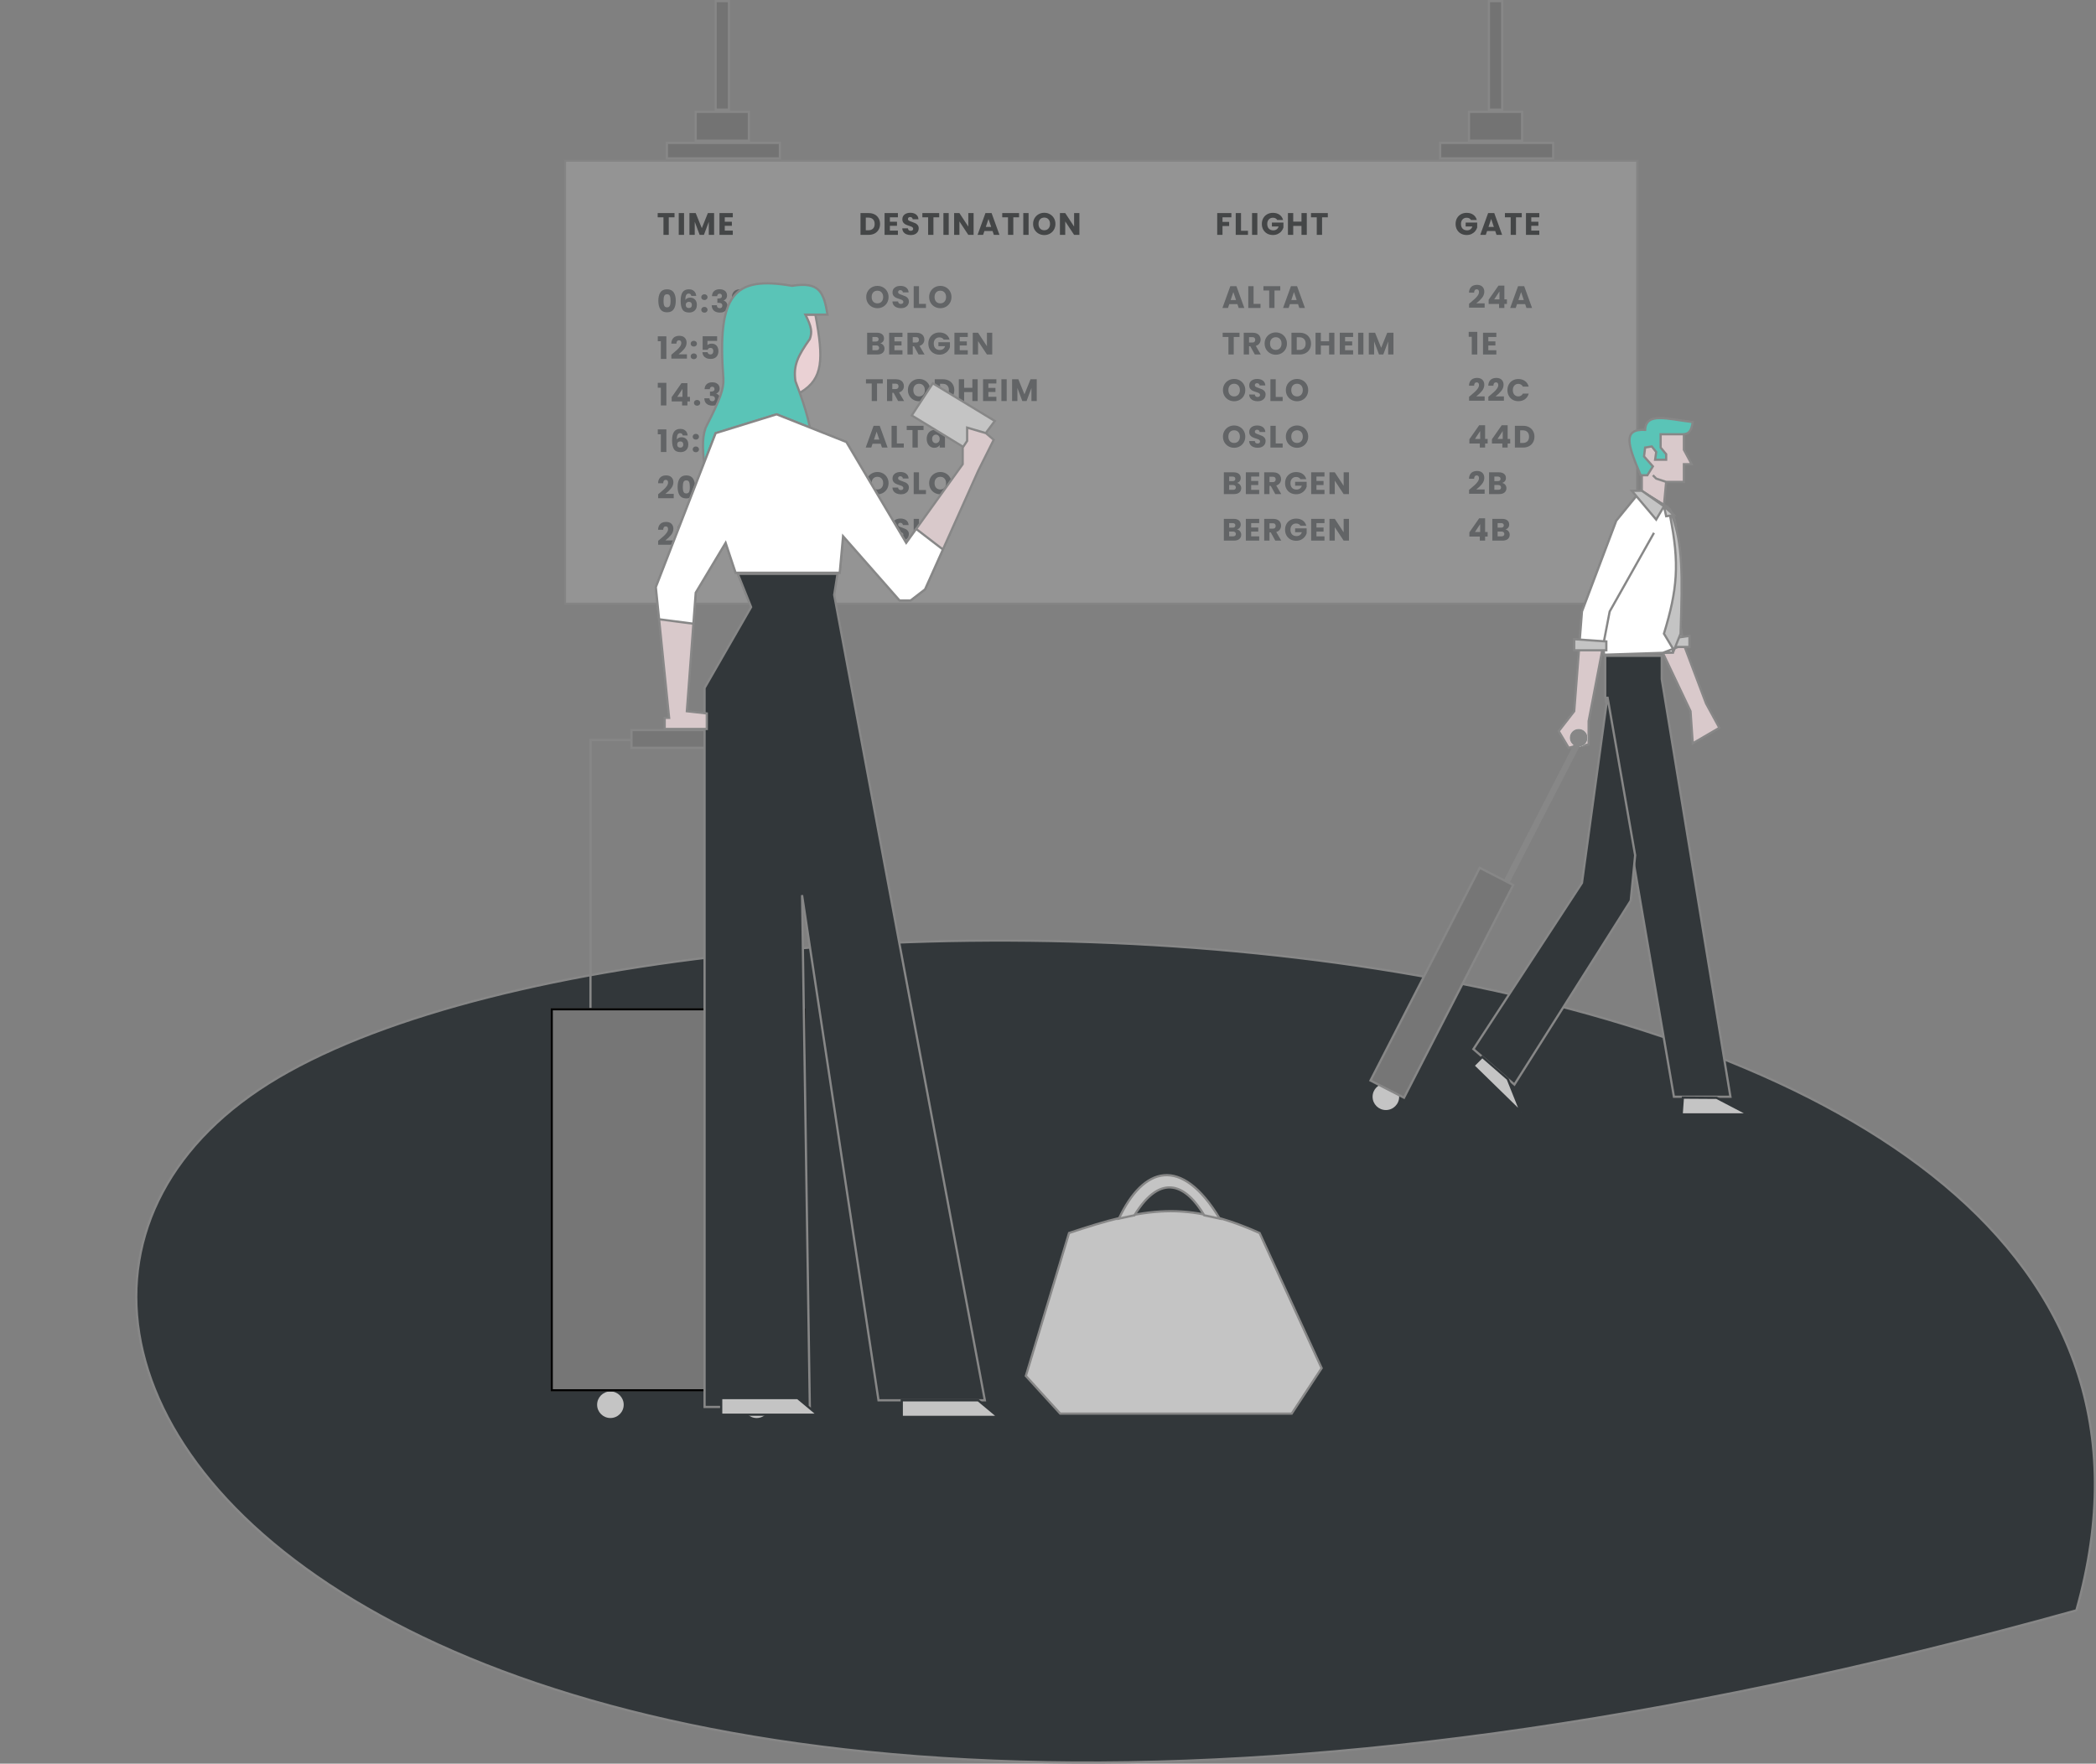 <svg width="946" height="796" viewBox="0 0 946 796" fill="none" xmlns="http://www.w3.org/2000/svg">
<rect x="0" y="0" width="946" height="796" fill="#808080" stroke="none"/>
<path d="M125.716 486.228C174.452 457.533 255.386 437.653 347.965 429.146C440.529 420.641 544.668 423.51 639.775 440.265C734.893 457.023 820.917 487.66 877.303 534.647C905.49 558.135 926.258 585.698 937.068 617.646C947.853 649.521 948.736 685.797 937.136 726.803C554.818 833.24 303.207 801.607 171.599 729.101C105.776 692.838 70.027 646.387 62.854 601.923C55.687 557.493 77.027 514.897 125.716 486.228Z" fill="#32373A" stroke="#878787"/>
<path d="M347 334H266.5V460H347V334Z" stroke="#878787"/>
<circle cx="341.5" cy="634" r="6" fill="#C4C4C4"/>
<circle cx="275.5" cy="634" r="6" fill="#C4C4C4"/>
<rect x="285" y="329.5" width="43" height="8" fill="#767676"/>
<rect x="285" y="329.5" width="43" height="8" stroke="#878787"/>
<g clip-path="url(#clip0_52_1156)">
<rect x="248.5" y="455" width="115" height="173" fill="#767676"/>
</g>
<rect x="249" y="455.5" width="114" height="172" stroke="black"/>
<g opacity="0.5">
<rect x="255" y="72.5" width="484" height="200" fill="#A8A8A8"/>
<path d="M304.438 96.172V98.09H301.834V106H299.44V98.09H296.836V96.172H304.438ZM308.733 96.172V106H306.339V96.172H308.733ZM322.298 96.172V106H319.904V100.106L317.706 106H315.774L313.562 100.092V106H311.168V96.172H313.996L316.754 102.976L319.484 96.172H322.298ZM327.114 98.09V100.078H330.32V101.926H327.114V104.082H330.74V106H324.72V96.172H330.74V98.09H327.114Z" fill="#080B0D"/>
<path d="M297.13 135.75C297.13 134.145 297.438 132.88 298.054 131.956C298.679 131.032 299.683 130.57 301.064 130.57C302.445 130.57 303.444 131.032 304.06 131.956C304.685 132.88 304.998 134.145 304.998 135.75C304.998 137.374 304.685 138.648 304.06 139.572C303.444 140.496 302.445 140.958 301.064 140.958C299.683 140.958 298.679 140.496 298.054 139.572C297.438 138.648 297.13 137.374 297.13 135.75ZM302.646 135.75C302.646 134.807 302.543 134.084 302.338 133.58C302.133 133.067 301.708 132.81 301.064 132.81C300.42 132.81 299.995 133.067 299.79 133.58C299.585 134.084 299.482 134.807 299.482 135.75C299.482 136.385 299.519 136.912 299.594 137.332C299.669 137.743 299.818 138.079 300.042 138.34C300.275 138.592 300.616 138.718 301.064 138.718C301.512 138.718 301.848 138.592 302.072 138.34C302.305 138.079 302.459 137.743 302.534 137.332C302.609 136.912 302.646 136.385 302.646 135.75ZM312.017 133.538C311.942 133.193 311.811 132.936 311.625 132.768C311.438 132.591 311.172 132.502 310.827 132.502C310.295 132.502 309.912 132.735 309.679 133.202C309.445 133.659 309.324 134.387 309.315 135.386C309.52 135.059 309.814 134.803 310.197 134.616C310.589 134.429 311.018 134.336 311.485 134.336C312.399 134.336 313.132 134.625 313.683 135.204C314.243 135.783 314.523 136.59 314.523 137.626C314.523 138.307 314.383 138.905 314.103 139.418C313.832 139.931 313.431 140.333 312.899 140.622C312.376 140.911 311.755 141.056 311.037 141.056C309.599 141.056 308.601 140.608 308.041 139.712C307.481 138.807 307.201 137.509 307.201 135.82C307.201 134.047 307.495 132.731 308.083 131.872C308.68 131.004 309.632 130.57 310.939 130.57C311.639 130.57 312.227 130.71 312.703 130.99C313.188 131.261 313.552 131.62 313.795 132.068C314.047 132.516 314.196 133.006 314.243 133.538H312.017ZM310.911 136.226C310.509 136.226 310.173 136.347 309.903 136.59C309.641 136.823 309.511 137.159 309.511 137.598C309.511 138.046 309.632 138.396 309.875 138.648C310.127 138.9 310.481 139.026 310.939 139.026C311.349 139.026 311.671 138.905 311.905 138.662C312.147 138.41 312.269 138.069 312.269 137.64C312.269 137.201 312.152 136.856 311.919 136.604C311.685 136.352 311.349 136.226 310.911 136.226ZM317.935 141.112C317.515 141.112 317.17 140.991 316.899 140.748C316.638 140.496 316.507 140.188 316.507 139.824C316.507 139.451 316.638 139.138 316.899 138.886C317.17 138.634 317.515 138.508 317.935 138.508C318.346 138.508 318.682 138.634 318.943 138.886C319.214 139.138 319.349 139.451 319.349 139.824C319.349 140.188 319.214 140.496 318.943 140.748C318.682 140.991 318.346 141.112 317.935 141.112ZM317.935 135.414C317.515 135.414 317.17 135.293 316.899 135.05C316.638 134.798 316.507 134.49 316.507 134.126C316.507 133.753 316.638 133.44 316.899 133.188C317.17 132.936 317.515 132.81 317.935 132.81C318.346 132.81 318.682 132.936 318.943 133.188C319.214 133.44 319.349 133.753 319.349 134.126C319.349 134.49 319.214 134.798 318.943 135.05C318.682 135.293 318.346 135.414 317.935 135.414ZM321.339 133.664C321.377 132.665 321.703 131.895 322.319 131.354C322.935 130.813 323.771 130.542 324.825 130.542C325.525 130.542 326.123 130.663 326.617 130.906C327.121 131.149 327.499 131.48 327.751 131.9C328.013 132.32 328.143 132.791 328.143 133.314C328.143 133.93 327.989 134.434 327.681 134.826C327.373 135.209 327.014 135.47 326.603 135.61V135.666C327.135 135.843 327.555 136.137 327.863 136.548C328.171 136.959 328.325 137.486 328.325 138.13C328.325 138.709 328.19 139.222 327.919 139.67C327.658 140.109 327.271 140.454 326.757 140.706C326.253 140.958 325.651 141.084 324.951 141.084C323.831 141.084 322.935 140.809 322.263 140.258C321.601 139.707 321.251 138.877 321.213 137.766H323.537C323.547 138.177 323.663 138.503 323.887 138.746C324.111 138.979 324.438 139.096 324.867 139.096C325.231 139.096 325.511 138.993 325.707 138.788C325.913 138.573 326.015 138.293 326.015 137.948C326.015 137.5 325.871 137.178 325.581 136.982C325.301 136.777 324.849 136.674 324.223 136.674H323.775V134.728H324.223C324.699 134.728 325.082 134.649 325.371 134.49C325.67 134.322 325.819 134.028 325.819 133.608C325.819 133.272 325.726 133.011 325.539 132.824C325.353 132.637 325.096 132.544 324.769 132.544C324.415 132.544 324.149 132.651 323.971 132.866C323.803 133.081 323.705 133.347 323.677 133.664H321.339ZM330.348 139.082C330.665 138.83 330.81 138.713 330.782 138.732C331.697 137.976 332.415 137.355 332.938 136.87C333.47 136.385 333.918 135.876 334.282 135.344C334.646 134.812 334.828 134.294 334.828 133.79C334.828 133.407 334.739 133.109 334.562 132.894C334.385 132.679 334.119 132.572 333.764 132.572C333.409 132.572 333.129 132.707 332.924 132.978C332.728 133.239 332.63 133.613 332.63 134.098H330.32C330.339 133.305 330.507 132.642 330.824 132.11C331.151 131.578 331.575 131.186 332.098 130.934C332.63 130.682 333.218 130.556 333.862 130.556C334.973 130.556 335.808 130.841 336.368 131.41C336.937 131.979 337.222 132.721 337.222 133.636C337.222 134.635 336.881 135.563 336.2 136.422C335.519 137.271 334.651 138.102 333.596 138.914H337.376V140.86H330.348V139.082Z" fill="#43484B"/>
<path d="M396.016 139.098C395.092 139.098 394.243 138.883 393.468 138.454C392.703 138.025 392.091 137.427 391.634 136.662C391.186 135.887 390.962 135.019 390.962 134.058C390.962 133.097 391.186 132.233 391.634 131.468C392.091 130.703 392.703 130.105 393.468 129.676C394.243 129.247 395.092 129.032 396.016 129.032C396.94 129.032 397.785 129.247 398.55 129.676C399.325 130.105 399.931 130.703 400.37 131.468C400.818 132.233 401.042 133.097 401.042 134.058C401.042 135.019 400.818 135.887 400.37 136.662C399.922 137.427 399.315 138.025 398.55 138.454C397.785 138.883 396.94 139.098 396.016 139.098ZM396.016 136.914C396.8 136.914 397.425 136.653 397.892 136.13C398.368 135.607 398.606 134.917 398.606 134.058C398.606 133.19 398.368 132.499 397.892 131.986C397.425 131.463 396.8 131.202 396.016 131.202C395.223 131.202 394.588 131.459 394.112 131.972C393.645 132.485 393.412 133.181 393.412 134.058C393.412 134.926 393.645 135.621 394.112 136.144C394.588 136.657 395.223 136.914 396.016 136.914ZM406.63 139.098C405.911 139.098 405.267 138.981 404.698 138.748C404.129 138.515 403.671 138.169 403.326 137.712C402.99 137.255 402.813 136.704 402.794 136.06H405.342C405.379 136.424 405.505 136.704 405.72 136.9C405.935 137.087 406.215 137.18 406.56 137.18C406.915 137.18 407.195 137.101 407.4 136.942C407.605 136.774 407.708 136.545 407.708 136.256C407.708 136.013 407.624 135.813 407.456 135.654C407.297 135.495 407.097 135.365 406.854 135.262C406.621 135.159 406.285 135.043 405.846 134.912C405.211 134.716 404.693 134.52 404.292 134.324C403.891 134.128 403.545 133.839 403.256 133.456C402.967 133.073 402.822 132.574 402.822 131.958C402.822 131.043 403.153 130.329 403.816 129.816C404.479 129.293 405.342 129.032 406.406 129.032C407.489 129.032 408.361 129.293 409.024 129.816C409.687 130.329 410.041 131.048 410.088 131.972H407.498C407.479 131.655 407.363 131.407 407.148 131.23C406.933 131.043 406.658 130.95 406.322 130.95C406.033 130.95 405.799 131.029 405.622 131.188C405.445 131.337 405.356 131.557 405.356 131.846C405.356 132.163 405.505 132.411 405.804 132.588C406.103 132.765 406.569 132.957 407.204 133.162C407.839 133.377 408.352 133.582 408.744 133.778C409.145 133.974 409.491 134.259 409.78 134.632C410.069 135.005 410.214 135.486 410.214 136.074C410.214 136.634 410.069 137.143 409.78 137.6C409.5 138.057 409.089 138.421 408.548 138.692C408.007 138.963 407.367 139.098 406.63 139.098ZM414.781 137.152H417.917V139H412.387V129.172H414.781V137.152ZM424.407 139.098C423.483 139.098 422.634 138.883 421.859 138.454C421.094 138.025 420.482 137.427 420.025 136.662C419.577 135.887 419.353 135.019 419.353 134.058C419.353 133.097 419.577 132.233 420.025 131.468C420.482 130.703 421.094 130.105 421.859 129.676C422.634 129.247 423.483 129.032 424.407 129.032C425.331 129.032 426.176 129.247 426.941 129.676C427.716 130.105 428.322 130.703 428.761 131.468C429.209 132.233 429.433 133.097 429.433 134.058C429.433 135.019 429.209 135.887 428.761 136.662C428.313 137.427 427.706 138.025 426.941 138.454C426.176 138.883 425.331 139.098 424.407 139.098ZM424.407 136.914C425.191 136.914 425.816 136.653 426.283 136.13C426.759 135.607 426.997 134.917 426.997 134.058C426.997 133.19 426.759 132.499 426.283 131.986C425.816 131.463 425.191 131.202 424.407 131.202C423.614 131.202 422.979 131.459 422.503 131.972C422.036 132.485 421.803 133.181 421.803 134.058C421.803 134.926 422.036 135.621 422.503 136.144C422.979 136.657 423.614 136.914 424.407 136.914Z" fill="#43484B"/>
<path d="M397.318 154.96C397.887 155.081 398.345 155.366 398.69 155.814C399.035 156.253 399.208 156.757 399.208 157.326C399.208 158.147 398.919 158.801 398.34 159.286C397.771 159.762 396.973 160 395.946 160H391.368V150.172H395.792C396.791 150.172 397.57 150.401 398.13 150.858C398.699 151.315 398.984 151.936 398.984 152.72C398.984 153.299 398.83 153.779 398.522 154.162C398.223 154.545 397.822 154.811 397.318 154.96ZM393.762 154.148H395.33C395.722 154.148 396.021 154.064 396.226 153.896C396.441 153.719 396.548 153.462 396.548 153.126C396.548 152.79 396.441 152.533 396.226 152.356C396.021 152.179 395.722 152.09 395.33 152.09H393.762V154.148ZM395.526 158.068C395.927 158.068 396.235 157.979 396.45 157.802C396.674 157.615 396.786 157.349 396.786 157.004C396.786 156.659 396.669 156.388 396.436 156.192C396.212 155.996 395.899 155.898 395.498 155.898H393.762V158.068H395.526ZM403.691 152.09V154.078H406.897V155.926H403.691V158.082H407.317V160H401.297V150.172H407.317V152.09H403.691ZM414.583 160L412.539 156.29H411.965V160H409.571V150.172H413.589C414.363 150.172 415.021 150.307 415.563 150.578C416.113 150.849 416.524 151.222 416.795 151.698C417.065 152.165 417.201 152.687 417.201 153.266C417.201 153.919 417.014 154.503 416.641 155.016C416.277 155.529 415.735 155.893 415.017 156.108L417.285 160H414.583ZM411.965 154.596H413.449C413.887 154.596 414.214 154.489 414.429 154.274C414.653 154.059 414.765 153.756 414.765 153.364C414.765 152.991 414.653 152.697 414.429 152.482C414.214 152.267 413.887 152.16 413.449 152.16H411.965V154.596ZM425.928 153.28C425.75 152.953 425.494 152.706 425.158 152.538C424.831 152.361 424.444 152.272 423.996 152.272C423.221 152.272 422.6 152.529 422.134 153.042C421.667 153.546 421.434 154.223 421.434 155.072C421.434 155.977 421.676 156.687 422.162 157.2C422.656 157.704 423.333 157.956 424.192 157.956C424.78 157.956 425.274 157.807 425.676 157.508C426.086 157.209 426.385 156.78 426.572 156.22H423.534V154.456H428.742V156.682C428.564 157.279 428.261 157.835 427.832 158.348C427.412 158.861 426.875 159.277 426.222 159.594C425.568 159.911 424.831 160.07 424.01 160.07C423.039 160.07 422.171 159.86 421.406 159.44C420.65 159.011 420.057 158.418 419.628 157.662C419.208 156.906 418.998 156.043 418.998 155.072C418.998 154.101 419.208 153.238 419.628 152.482C420.057 151.717 420.65 151.124 421.406 150.704C422.162 150.275 423.025 150.06 423.996 150.06C425.172 150.06 426.161 150.345 426.964 150.914C427.776 151.483 428.312 152.272 428.574 153.28H425.928ZM433.162 152.09V154.078H436.368V155.926H433.162V158.082H436.788V160H430.768V150.172H436.788V152.09H433.162ZM447.834 160H445.44L441.436 153.938V160H439.042V150.172H441.436L445.44 156.262V150.172H447.834V160Z" fill="#43484B"/>
<path d="M398.438 171.172V173.09H395.834V181H393.44V173.09H390.836V171.172H398.438ZM405.351 181L403.307 177.29H402.733V181H400.339V171.172H404.357C405.132 171.172 405.79 171.307 406.331 171.578C406.882 171.849 407.293 172.222 407.563 172.698C407.834 173.165 407.969 173.687 407.969 174.266C407.969 174.919 407.783 175.503 407.409 176.016C407.045 176.529 406.504 176.893 405.785 177.108L408.053 181H405.351ZM402.733 175.596H404.217C404.656 175.596 404.983 175.489 405.197 175.274C405.421 175.059 405.533 174.756 405.533 174.364C405.533 173.991 405.421 173.697 405.197 173.482C404.983 173.267 404.656 173.16 404.217 173.16H402.733V175.596ZM414.82 181.098C413.896 181.098 413.047 180.883 412.272 180.454C411.507 180.025 410.896 179.427 410.438 178.662C409.99 177.887 409.766 177.019 409.766 176.058C409.766 175.097 409.99 174.233 410.438 173.468C410.896 172.703 411.507 172.105 412.272 171.676C413.047 171.247 413.896 171.032 414.82 171.032C415.744 171.032 416.589 171.247 417.354 171.676C418.129 172.105 418.736 172.703 419.174 173.468C419.622 174.233 419.846 175.097 419.846 176.058C419.846 177.019 419.622 177.887 419.174 178.662C418.726 179.427 418.12 180.025 417.354 180.454C416.589 180.883 415.744 181.098 414.82 181.098ZM414.82 178.914C415.604 178.914 416.23 178.653 416.696 178.13C417.172 177.607 417.41 176.917 417.41 176.058C417.41 175.19 417.172 174.499 416.696 173.986C416.23 173.463 415.604 173.202 414.82 173.202C414.027 173.202 413.392 173.459 412.916 173.972C412.45 174.485 412.216 175.181 412.216 176.058C412.216 176.926 412.45 177.621 412.916 178.144C413.392 178.657 414.027 178.914 414.82 178.914ZM425.56 171.172C426.596 171.172 427.501 171.377 428.276 171.788C429.051 172.199 429.648 172.777 430.068 173.524C430.497 174.261 430.712 175.115 430.712 176.086C430.712 177.047 430.497 177.901 430.068 178.648C429.648 179.395 429.046 179.973 428.262 180.384C427.487 180.795 426.587 181 425.56 181H421.878V171.172H425.56ZM425.406 178.928C426.311 178.928 427.016 178.681 427.52 178.186C428.024 177.691 428.276 176.991 428.276 176.086C428.276 175.181 428.024 174.476 427.52 173.972C427.016 173.468 426.311 173.216 425.406 173.216H424.272V178.928H425.406ZM441.262 171.172V181H438.868V176.954H435.144V181H432.75V171.172H435.144V175.022H438.868V171.172H441.262ZM446.084 173.09V175.078H449.29V176.926H446.084V179.082H449.71V181H443.69V171.172H449.71V173.09H446.084ZM454.358 171.172V181H451.964V171.172H454.358ZM467.923 171.172V181H465.529V175.106L463.331 181H461.399L459.187 175.092V181H456.793V171.172H459.621L462.379 177.976L465.109 171.172H467.923Z" fill="#43484B"/>
<path d="M397.486 200.264H393.818L393.23 202H390.724L394.28 192.172H397.052L400.608 202H398.074L397.486 200.264ZM396.87 198.416L395.652 194.818L394.448 198.416H396.87ZM404.784 200.152H407.92V202H402.39V192.172H404.784V200.152ZM416.832 192.172V194.09H414.228V202H411.834V194.09H409.23V192.172H416.832ZM418.258 198.08C418.258 197.277 418.407 196.573 418.706 195.966C419.014 195.359 419.429 194.893 419.952 194.566C420.474 194.239 421.058 194.076 421.702 194.076C422.252 194.076 422.733 194.188 423.144 194.412C423.564 194.636 423.886 194.93 424.11 195.294V194.188H426.504V202H424.11V200.894C423.876 201.258 423.55 201.552 423.13 201.776C422.719 202 422.238 202.112 421.688 202.112C421.053 202.112 420.474 201.949 419.952 201.622C419.429 201.286 419.014 200.815 418.706 200.208C418.407 199.592 418.258 198.883 418.258 198.08ZM424.11 198.094C424.11 197.497 423.942 197.025 423.606 196.68C423.279 196.335 422.878 196.162 422.402 196.162C421.926 196.162 421.52 196.335 421.184 196.68C420.857 197.016 420.694 197.483 420.694 198.08C420.694 198.677 420.857 199.153 421.184 199.508C421.52 199.853 421.926 200.026 422.402 200.026C422.878 200.026 423.279 199.853 423.606 199.508C423.942 199.163 424.11 198.691 424.11 198.094Z" fill="#43484B"/>
<path d="M396.016 223.098C395.092 223.098 394.243 222.883 393.468 222.454C392.703 222.025 392.091 221.427 391.634 220.662C391.186 219.887 390.962 219.019 390.962 218.058C390.962 217.097 391.186 216.233 391.634 215.468C392.091 214.703 392.703 214.105 393.468 213.676C394.243 213.247 395.092 213.032 396.016 213.032C396.94 213.032 397.785 213.247 398.55 213.676C399.325 214.105 399.931 214.703 400.37 215.468C400.818 216.233 401.042 217.097 401.042 218.058C401.042 219.019 400.818 219.887 400.37 220.662C399.922 221.427 399.315 222.025 398.55 222.454C397.785 222.883 396.94 223.098 396.016 223.098ZM396.016 220.914C396.8 220.914 397.425 220.653 397.892 220.13C398.368 219.607 398.606 218.917 398.606 218.058C398.606 217.19 398.368 216.499 397.892 215.986C397.425 215.463 396.8 215.202 396.016 215.202C395.223 215.202 394.588 215.459 394.112 215.972C393.645 216.485 393.412 217.181 393.412 218.058C393.412 218.926 393.645 219.621 394.112 220.144C394.588 220.657 395.223 220.914 396.016 220.914ZM406.63 223.098C405.911 223.098 405.267 222.981 404.698 222.748C404.129 222.515 403.671 222.169 403.326 221.712C402.99 221.255 402.813 220.704 402.794 220.06H405.342C405.379 220.424 405.505 220.704 405.72 220.9C405.935 221.087 406.215 221.18 406.56 221.18C406.915 221.18 407.195 221.101 407.4 220.942C407.605 220.774 407.708 220.545 407.708 220.256C407.708 220.013 407.624 219.813 407.456 219.654C407.297 219.495 407.097 219.365 406.854 219.262C406.621 219.159 406.285 219.043 405.846 218.912C405.211 218.716 404.693 218.52 404.292 218.324C403.891 218.128 403.545 217.839 403.256 217.456C402.967 217.073 402.822 216.574 402.822 215.958C402.822 215.043 403.153 214.329 403.816 213.816C404.479 213.293 405.342 213.032 406.406 213.032C407.489 213.032 408.361 213.293 409.024 213.816C409.687 214.329 410.041 215.048 410.088 215.972H407.498C407.479 215.655 407.363 215.407 407.148 215.23C406.933 215.043 406.658 214.95 406.322 214.95C406.033 214.95 405.799 215.029 405.622 215.188C405.445 215.337 405.356 215.557 405.356 215.846C405.356 216.163 405.505 216.411 405.804 216.588C406.103 216.765 406.569 216.957 407.204 217.162C407.839 217.377 408.352 217.582 408.744 217.778C409.145 217.974 409.491 218.259 409.78 218.632C410.069 219.005 410.214 219.486 410.214 220.074C410.214 220.634 410.069 221.143 409.78 221.6C409.5 222.057 409.089 222.421 408.548 222.692C408.007 222.963 407.367 223.098 406.63 223.098ZM414.781 221.152H417.917V223H412.387V213.172H414.781V221.152ZM424.407 223.098C423.483 223.098 422.634 222.883 421.859 222.454C421.094 222.025 420.482 221.427 420.025 220.662C419.577 219.887 419.353 219.019 419.353 218.058C419.353 217.097 419.577 216.233 420.025 215.468C420.482 214.703 421.094 214.105 421.859 213.676C422.634 213.247 423.483 213.032 424.407 213.032C425.331 213.032 426.176 213.247 426.941 213.676C427.716 214.105 428.322 214.703 428.761 215.468C429.209 216.233 429.433 217.097 429.433 218.058C429.433 219.019 429.209 219.887 428.761 220.662C428.313 221.427 427.706 222.025 426.941 222.454C426.176 222.883 425.331 223.098 424.407 223.098ZM424.407 220.914C425.191 220.914 425.816 220.653 426.283 220.13C426.759 219.607 426.997 218.917 426.997 218.058C426.997 217.19 426.759 216.499 426.283 215.986C425.816 215.463 425.191 215.202 424.407 215.202C423.614 215.202 422.979 215.459 422.503 215.972C422.036 216.485 421.803 217.181 421.803 218.058C421.803 218.926 422.036 219.621 422.503 220.144C422.979 220.657 423.614 220.914 424.407 220.914Z" fill="#43484B"/>
<path d="M396.016 244.098C395.092 244.098 394.243 243.883 393.468 243.454C392.703 243.025 392.091 242.427 391.634 241.662C391.186 240.887 390.962 240.019 390.962 239.058C390.962 238.097 391.186 237.233 391.634 236.468C392.091 235.703 392.703 235.105 393.468 234.676C394.243 234.247 395.092 234.032 396.016 234.032C396.94 234.032 397.785 234.247 398.55 234.676C399.325 235.105 399.931 235.703 400.37 236.468C400.818 237.233 401.042 238.097 401.042 239.058C401.042 240.019 400.818 240.887 400.37 241.662C399.922 242.427 399.315 243.025 398.55 243.454C397.785 243.883 396.94 244.098 396.016 244.098ZM396.016 241.914C396.8 241.914 397.425 241.653 397.892 241.13C398.368 240.607 398.606 239.917 398.606 239.058C398.606 238.19 398.368 237.499 397.892 236.986C397.425 236.463 396.8 236.202 396.016 236.202C395.223 236.202 394.588 236.459 394.112 236.972C393.645 237.485 393.412 238.181 393.412 239.058C393.412 239.926 393.645 240.621 394.112 241.144C394.588 241.657 395.223 241.914 396.016 241.914ZM406.63 244.098C405.911 244.098 405.267 243.981 404.698 243.748C404.129 243.515 403.671 243.169 403.326 242.712C402.99 242.255 402.813 241.704 402.794 241.06H405.342C405.379 241.424 405.505 241.704 405.72 241.9C405.935 242.087 406.215 242.18 406.56 242.18C406.915 242.18 407.195 242.101 407.4 241.942C407.605 241.774 407.708 241.545 407.708 241.256C407.708 241.013 407.624 240.813 407.456 240.654C407.297 240.495 407.097 240.365 406.854 240.262C406.621 240.159 406.285 240.043 405.846 239.912C405.211 239.716 404.693 239.52 404.292 239.324C403.891 239.128 403.545 238.839 403.256 238.456C402.967 238.073 402.822 237.574 402.822 236.958C402.822 236.043 403.153 235.329 403.816 234.816C404.479 234.293 405.342 234.032 406.406 234.032C407.489 234.032 408.361 234.293 409.024 234.816C409.687 235.329 410.041 236.048 410.088 236.972H407.498C407.479 236.655 407.363 236.407 407.148 236.23C406.933 236.043 406.658 235.95 406.322 235.95C406.033 235.95 405.799 236.029 405.622 236.188C405.445 236.337 405.356 236.557 405.356 236.846C405.356 237.163 405.505 237.411 405.804 237.588C406.103 237.765 406.569 237.957 407.204 238.162C407.839 238.377 408.352 238.582 408.744 238.778C409.145 238.974 409.491 239.259 409.78 239.632C410.069 240.005 410.214 240.486 410.214 241.074C410.214 241.634 410.069 242.143 409.78 242.6C409.5 243.057 409.089 243.421 408.548 243.692C408.007 243.963 407.367 244.098 406.63 244.098ZM414.781 242.152H417.917V244H412.387V234.172H414.781V242.152ZM424.407 244.098C423.483 244.098 422.634 243.883 421.859 243.454C421.094 243.025 420.482 242.427 420.025 241.662C419.577 240.887 419.353 240.019 419.353 239.058C419.353 238.097 419.577 237.233 420.025 236.468C420.482 235.703 421.094 235.105 421.859 234.676C422.634 234.247 423.483 234.032 424.407 234.032C425.331 234.032 426.176 234.247 426.941 234.676C427.716 235.105 428.322 235.703 428.761 236.468C429.209 237.233 429.433 238.097 429.433 239.058C429.433 240.019 429.209 240.887 428.761 241.662C428.313 242.427 427.706 243.025 426.941 243.454C426.176 243.883 425.331 244.098 424.407 244.098ZM424.407 241.914C425.191 241.914 425.816 241.653 426.283 241.13C426.759 240.607 426.997 239.917 426.997 239.058C426.997 238.19 426.759 237.499 426.283 236.986C425.816 236.463 425.191 236.202 424.407 236.202C423.614 236.202 422.979 236.459 422.503 236.972C422.036 237.485 421.803 238.181 421.803 239.058C421.803 239.926 422.036 240.621 422.503 241.144C422.979 241.657 423.614 241.914 424.407 241.914Z" fill="#43484B"/>
<path d="M558.486 137.264H554.818L554.23 139H551.724L555.28 129.172H558.052L561.608 139H559.074L558.486 137.264ZM557.87 135.416L556.652 131.818L555.448 135.416H557.87ZM565.784 137.152H568.92V139H563.39V129.172H565.784V137.152ZM577.832 129.172V131.09H575.228V139H572.834V131.09H570.23V129.172H577.832ZM585.852 137.264H582.184L581.596 139H579.09L582.646 129.172H585.418L588.974 139H586.44L585.852 137.264ZM585.236 135.416L584.018 131.818L582.814 135.416H585.236Z" fill="#43484B"/>
<path d="M559.438 150.172V152.09H556.834V160H554.44V152.09H551.836V150.172H559.438ZM566.351 160L564.307 156.29H563.733V160H561.339V150.172H565.357C566.132 150.172 566.79 150.307 567.331 150.578C567.882 150.849 568.293 151.222 568.563 151.698C568.834 152.165 568.969 152.687 568.969 153.266C568.969 153.919 568.783 154.503 568.409 155.016C568.045 155.529 567.504 155.893 566.785 156.108L569.053 160H566.351ZM563.733 154.596H565.217C565.656 154.596 565.983 154.489 566.197 154.274C566.421 154.059 566.533 153.756 566.533 153.364C566.533 152.991 566.421 152.697 566.197 152.482C565.983 152.267 565.656 152.16 565.217 152.16H563.733V154.596ZM575.82 160.098C574.896 160.098 574.047 159.883 573.272 159.454C572.507 159.025 571.896 158.427 571.438 157.662C570.99 156.887 570.766 156.019 570.766 155.058C570.766 154.097 570.99 153.233 571.438 152.468C571.896 151.703 572.507 151.105 573.272 150.676C574.047 150.247 574.896 150.032 575.82 150.032C576.744 150.032 577.589 150.247 578.354 150.676C579.129 151.105 579.736 151.703 580.174 152.468C580.622 153.233 580.846 154.097 580.846 155.058C580.846 156.019 580.622 156.887 580.174 157.662C579.726 158.427 579.12 159.025 578.354 159.454C577.589 159.883 576.744 160.098 575.82 160.098ZM575.82 157.914C576.604 157.914 577.23 157.653 577.696 157.13C578.172 156.607 578.41 155.917 578.41 155.058C578.41 154.19 578.172 153.499 577.696 152.986C577.23 152.463 576.604 152.202 575.82 152.202C575.027 152.202 574.392 152.459 573.916 152.972C573.45 153.485 573.216 154.181 573.216 155.058C573.216 155.926 573.45 156.621 573.916 157.144C574.392 157.657 575.027 157.914 575.82 157.914ZM586.56 150.172C587.596 150.172 588.501 150.377 589.276 150.788C590.051 151.199 590.648 151.777 591.068 152.524C591.497 153.261 591.712 154.115 591.712 155.086C591.712 156.047 591.497 156.901 591.068 157.648C590.648 158.395 590.046 158.973 589.262 159.384C588.487 159.795 587.587 160 586.56 160H582.878V150.172H586.56ZM586.406 157.928C587.311 157.928 588.016 157.681 588.52 157.186C589.024 156.691 589.276 155.991 589.276 155.086C589.276 154.181 589.024 153.476 588.52 152.972C588.016 152.468 587.311 152.216 586.406 152.216H585.272V157.928H586.406ZM602.262 150.172V160H599.868V155.954H596.144V160H593.75V150.172H596.144V154.022H599.868V150.172H602.262ZM607.084 152.09V154.078H610.29V155.926H607.084V158.082H610.71V160H604.69V150.172H610.71V152.09H607.084ZM615.358 150.172V160H612.964V150.172H615.358ZM628.923 150.172V160H626.529V154.106L624.331 160H622.399L620.187 154.092V160H617.793V150.172H620.621L623.379 156.976L626.109 150.172H628.923Z" fill="#43484B"/>
<path d="M557.016 181.098C556.092 181.098 555.243 180.883 554.468 180.454C553.703 180.025 553.091 179.427 552.634 178.662C552.186 177.887 551.962 177.019 551.962 176.058C551.962 175.097 552.186 174.233 552.634 173.468C553.091 172.703 553.703 172.105 554.468 171.676C555.243 171.247 556.092 171.032 557.016 171.032C557.94 171.032 558.785 171.247 559.55 171.676C560.325 172.105 560.931 172.703 561.37 173.468C561.818 174.233 562.042 175.097 562.042 176.058C562.042 177.019 561.818 177.887 561.37 178.662C560.922 179.427 560.315 180.025 559.55 180.454C558.785 180.883 557.94 181.098 557.016 181.098ZM557.016 178.914C557.8 178.914 558.425 178.653 558.892 178.13C559.368 177.607 559.606 176.917 559.606 176.058C559.606 175.19 559.368 174.499 558.892 173.986C558.425 173.463 557.8 173.202 557.016 173.202C556.223 173.202 555.588 173.459 555.112 173.972C554.645 174.485 554.412 175.181 554.412 176.058C554.412 176.926 554.645 177.621 555.112 178.144C555.588 178.657 556.223 178.914 557.016 178.914ZM567.63 181.098C566.911 181.098 566.267 180.981 565.698 180.748C565.129 180.515 564.671 180.169 564.326 179.712C563.99 179.255 563.813 178.704 563.794 178.06H566.342C566.379 178.424 566.505 178.704 566.72 178.9C566.935 179.087 567.215 179.18 567.56 179.18C567.915 179.18 568.195 179.101 568.4 178.942C568.605 178.774 568.708 178.545 568.708 178.256C568.708 178.013 568.624 177.813 568.456 177.654C568.297 177.495 568.097 177.365 567.854 177.262C567.621 177.159 567.285 177.043 566.846 176.912C566.211 176.716 565.693 176.52 565.292 176.324C564.891 176.128 564.545 175.839 564.256 175.456C563.967 175.073 563.822 174.574 563.822 173.958C563.822 173.043 564.153 172.329 564.816 171.816C565.479 171.293 566.342 171.032 567.406 171.032C568.489 171.032 569.361 171.293 570.024 171.816C570.687 172.329 571.041 173.048 571.088 173.972H568.498C568.479 173.655 568.363 173.407 568.148 173.23C567.933 173.043 567.658 172.95 567.322 172.95C567.033 172.95 566.799 173.029 566.622 173.188C566.445 173.337 566.356 173.557 566.356 173.846C566.356 174.163 566.505 174.411 566.804 174.588C567.103 174.765 567.569 174.957 568.204 175.162C568.839 175.377 569.352 175.582 569.744 175.778C570.145 175.974 570.491 176.259 570.78 176.632C571.069 177.005 571.214 177.486 571.214 178.074C571.214 178.634 571.069 179.143 570.78 179.6C570.5 180.057 570.089 180.421 569.548 180.692C569.007 180.963 568.367 181.098 567.63 181.098ZM575.781 179.152H578.917V181H573.387V171.172H575.781V179.152ZM585.407 181.098C584.483 181.098 583.634 180.883 582.859 180.454C582.094 180.025 581.482 179.427 581.025 178.662C580.577 177.887 580.353 177.019 580.353 176.058C580.353 175.097 580.577 174.233 581.025 173.468C581.482 172.703 582.094 172.105 582.859 171.676C583.634 171.247 584.483 171.032 585.407 171.032C586.331 171.032 587.176 171.247 587.941 171.676C588.716 172.105 589.322 172.703 589.761 173.468C590.209 174.233 590.433 175.097 590.433 176.058C590.433 177.019 590.209 177.887 589.761 178.662C589.313 179.427 588.706 180.025 587.941 180.454C587.176 180.883 586.331 181.098 585.407 181.098ZM585.407 178.914C586.191 178.914 586.816 178.653 587.283 178.13C587.759 177.607 587.997 176.917 587.997 176.058C587.997 175.19 587.759 174.499 587.283 173.986C586.816 173.463 586.191 173.202 585.407 173.202C584.614 173.202 583.979 173.459 583.503 173.972C583.036 174.485 582.803 175.181 582.803 176.058C582.803 176.926 583.036 177.621 583.503 178.144C583.979 178.657 584.614 178.914 585.407 178.914Z" fill="#43484B"/>
<path d="M557.016 202.098C556.092 202.098 555.243 201.883 554.468 201.454C553.703 201.025 553.091 200.427 552.634 199.662C552.186 198.887 551.962 198.019 551.962 197.058C551.962 196.097 552.186 195.233 552.634 194.468C553.091 193.703 553.703 193.105 554.468 192.676C555.243 192.247 556.092 192.032 557.016 192.032C557.94 192.032 558.785 192.247 559.55 192.676C560.325 193.105 560.931 193.703 561.37 194.468C561.818 195.233 562.042 196.097 562.042 197.058C562.042 198.019 561.818 198.887 561.37 199.662C560.922 200.427 560.315 201.025 559.55 201.454C558.785 201.883 557.94 202.098 557.016 202.098ZM557.016 199.914C557.8 199.914 558.425 199.653 558.892 199.13C559.368 198.607 559.606 197.917 559.606 197.058C559.606 196.19 559.368 195.499 558.892 194.986C558.425 194.463 557.8 194.202 557.016 194.202C556.223 194.202 555.588 194.459 555.112 194.972C554.645 195.485 554.412 196.181 554.412 197.058C554.412 197.926 554.645 198.621 555.112 199.144C555.588 199.657 556.223 199.914 557.016 199.914ZM567.63 202.098C566.911 202.098 566.267 201.981 565.698 201.748C565.129 201.515 564.671 201.169 564.326 200.712C563.99 200.255 563.813 199.704 563.794 199.06H566.342C566.379 199.424 566.505 199.704 566.72 199.9C566.935 200.087 567.215 200.18 567.56 200.18C567.915 200.18 568.195 200.101 568.4 199.942C568.605 199.774 568.708 199.545 568.708 199.256C568.708 199.013 568.624 198.813 568.456 198.654C568.297 198.495 568.097 198.365 567.854 198.262C567.621 198.159 567.285 198.043 566.846 197.912C566.211 197.716 565.693 197.52 565.292 197.324C564.891 197.128 564.545 196.839 564.256 196.456C563.967 196.073 563.822 195.574 563.822 194.958C563.822 194.043 564.153 193.329 564.816 192.816C565.479 192.293 566.342 192.032 567.406 192.032C568.489 192.032 569.361 192.293 570.024 192.816C570.687 193.329 571.041 194.048 571.088 194.972H568.498C568.479 194.655 568.363 194.407 568.148 194.23C567.933 194.043 567.658 193.95 567.322 193.95C567.033 193.95 566.799 194.029 566.622 194.188C566.445 194.337 566.356 194.557 566.356 194.846C566.356 195.163 566.505 195.411 566.804 195.588C567.103 195.765 567.569 195.957 568.204 196.162C568.839 196.377 569.352 196.582 569.744 196.778C570.145 196.974 570.491 197.259 570.78 197.632C571.069 198.005 571.214 198.486 571.214 199.074C571.214 199.634 571.069 200.143 570.78 200.6C570.5 201.057 570.089 201.421 569.548 201.692C569.007 201.963 568.367 202.098 567.63 202.098ZM575.781 200.152H578.917V202H573.387V192.172H575.781V200.152ZM585.407 202.098C584.483 202.098 583.634 201.883 582.859 201.454C582.094 201.025 581.482 200.427 581.025 199.662C580.577 198.887 580.353 198.019 580.353 197.058C580.353 196.097 580.577 195.233 581.025 194.468C581.482 193.703 582.094 193.105 582.859 192.676C583.634 192.247 584.483 192.032 585.407 192.032C586.331 192.032 587.176 192.247 587.941 192.676C588.716 193.105 589.322 193.703 589.761 194.468C590.209 195.233 590.433 196.097 590.433 197.058C590.433 198.019 590.209 198.887 589.761 199.662C589.313 200.427 588.706 201.025 587.941 201.454C587.176 201.883 586.331 202.098 585.407 202.098ZM585.407 199.914C586.191 199.914 586.816 199.653 587.283 199.13C587.759 198.607 587.997 197.917 587.997 197.058C587.997 196.19 587.759 195.499 587.283 194.986C586.816 194.463 586.191 194.202 585.407 194.202C584.614 194.202 583.979 194.459 583.503 194.972C583.036 195.485 582.803 196.181 582.803 197.058C582.803 197.926 583.036 198.621 583.503 199.144C583.979 199.657 584.614 199.914 585.407 199.914Z" fill="#43484B"/>
<path d="M558.318 217.96C558.887 218.081 559.345 218.366 559.69 218.814C560.035 219.253 560.208 219.757 560.208 220.326C560.208 221.147 559.919 221.801 559.34 222.286C558.771 222.762 557.973 223 556.946 223H552.368V213.172H556.792C557.791 213.172 558.57 213.401 559.13 213.858C559.699 214.315 559.984 214.936 559.984 215.72C559.984 216.299 559.83 216.779 559.522 217.162C559.223 217.545 558.822 217.811 558.318 217.96ZM554.762 217.148H556.33C556.722 217.148 557.021 217.064 557.226 216.896C557.441 216.719 557.548 216.462 557.548 216.126C557.548 215.79 557.441 215.533 557.226 215.356C557.021 215.179 556.722 215.09 556.33 215.09H554.762V217.148ZM556.526 221.068C556.927 221.068 557.235 220.979 557.45 220.802C557.674 220.615 557.786 220.349 557.786 220.004C557.786 219.659 557.669 219.388 557.436 219.192C557.212 218.996 556.899 218.898 556.498 218.898H554.762V221.068H556.526ZM564.691 215.09V217.078H567.897V218.926H564.691V221.082H568.317V223H562.297V213.172H568.317V215.09H564.691ZM575.583 223L573.539 219.29H572.965V223H570.571V213.172H574.589C575.363 213.172 576.021 213.307 576.563 213.578C577.113 213.849 577.524 214.222 577.795 214.698C578.065 215.165 578.201 215.687 578.201 216.266C578.201 216.919 578.014 217.503 577.641 218.016C577.277 218.529 576.735 218.893 576.017 219.108L578.285 223H575.583ZM572.965 217.596H574.449C574.887 217.596 575.214 217.489 575.429 217.274C575.653 217.059 575.765 216.756 575.765 216.364C575.765 215.991 575.653 215.697 575.429 215.482C575.214 215.267 574.887 215.16 574.449 215.16H572.965V217.596ZM586.928 216.28C586.75 215.953 586.494 215.706 586.158 215.538C585.831 215.361 585.444 215.272 584.996 215.272C584.221 215.272 583.6 215.529 583.134 216.042C582.667 216.546 582.434 217.223 582.434 218.072C582.434 218.977 582.676 219.687 583.162 220.2C583.656 220.704 584.333 220.956 585.192 220.956C585.78 220.956 586.274 220.807 586.676 220.508C587.086 220.209 587.385 219.78 587.572 219.22H584.534V217.456H589.742V219.682C589.564 220.279 589.261 220.835 588.832 221.348C588.412 221.861 587.875 222.277 587.222 222.594C586.568 222.911 585.831 223.07 585.01 223.07C584.039 223.07 583.171 222.86 582.406 222.44C581.65 222.011 581.057 221.418 580.628 220.662C580.208 219.906 579.998 219.043 579.998 218.072C579.998 217.101 580.208 216.238 580.628 215.482C581.057 214.717 581.65 214.124 582.406 213.704C583.162 213.275 584.025 213.06 584.996 213.06C586.172 213.06 587.161 213.345 587.964 213.914C588.776 214.483 589.312 215.272 589.574 216.28H586.928ZM594.162 215.09V217.078H597.368V218.926H594.162V221.082H597.788V223H591.768V213.172H597.788V215.09H594.162ZM608.834 223H606.44L602.436 216.938V223H600.042V213.172H602.436L606.44 219.262V213.172H608.834V223Z" fill="#43484B"/>
<path d="M558.318 238.96C558.887 239.081 559.345 239.366 559.69 239.814C560.035 240.253 560.208 240.757 560.208 241.326C560.208 242.147 559.919 242.801 559.34 243.286C558.771 243.762 557.973 244 556.946 244H552.368V234.172H556.792C557.791 234.172 558.57 234.401 559.13 234.858C559.699 235.315 559.984 235.936 559.984 236.72C559.984 237.299 559.83 237.779 559.522 238.162C559.223 238.545 558.822 238.811 558.318 238.96ZM554.762 238.148H556.33C556.722 238.148 557.021 238.064 557.226 237.896C557.441 237.719 557.548 237.462 557.548 237.126C557.548 236.79 557.441 236.533 557.226 236.356C557.021 236.179 556.722 236.09 556.33 236.09H554.762V238.148ZM556.526 242.068C556.927 242.068 557.235 241.979 557.45 241.802C557.674 241.615 557.786 241.349 557.786 241.004C557.786 240.659 557.669 240.388 557.436 240.192C557.212 239.996 556.899 239.898 556.498 239.898H554.762V242.068H556.526ZM564.691 236.09V238.078H567.897V239.926H564.691V242.082H568.317V244H562.297V234.172H568.317V236.09H564.691ZM575.583 244L573.539 240.29H572.965V244H570.571V234.172H574.589C575.363 234.172 576.021 234.307 576.563 234.578C577.113 234.849 577.524 235.222 577.795 235.698C578.065 236.165 578.201 236.687 578.201 237.266C578.201 237.919 578.014 238.503 577.641 239.016C577.277 239.529 576.735 239.893 576.017 240.108L578.285 244H575.583ZM572.965 238.596H574.449C574.887 238.596 575.214 238.489 575.429 238.274C575.653 238.059 575.765 237.756 575.765 237.364C575.765 236.991 575.653 236.697 575.429 236.482C575.214 236.267 574.887 236.16 574.449 236.16H572.965V238.596ZM586.928 237.28C586.75 236.953 586.494 236.706 586.158 236.538C585.831 236.361 585.444 236.272 584.996 236.272C584.221 236.272 583.6 236.529 583.134 237.042C582.667 237.546 582.434 238.223 582.434 239.072C582.434 239.977 582.676 240.687 583.162 241.2C583.656 241.704 584.333 241.956 585.192 241.956C585.78 241.956 586.274 241.807 586.676 241.508C587.086 241.209 587.385 240.78 587.572 240.22H584.534V238.456H589.742V240.682C589.564 241.279 589.261 241.835 588.832 242.348C588.412 242.861 587.875 243.277 587.222 243.594C586.568 243.911 585.831 244.07 585.01 244.07C584.039 244.07 583.171 243.86 582.406 243.44C581.65 243.011 581.057 242.418 580.628 241.662C580.208 240.906 579.998 240.043 579.998 239.072C579.998 238.101 580.208 237.238 580.628 236.482C581.057 235.717 581.65 235.124 582.406 234.704C583.162 234.275 584.025 234.06 584.996 234.06C586.172 234.06 587.161 234.345 587.964 234.914C588.776 235.483 589.312 236.272 589.574 237.28H586.928ZM594.162 236.09V238.078H597.368V239.926H594.162V242.082H597.788V244H591.768V234.172H597.788V236.09H594.162ZM608.834 244H606.44L602.436 237.938V244H600.042V234.172H602.436L606.44 240.262V234.172H608.834V244Z" fill="#43484B"/>
<path d="M663.046 137.082C663.363 136.83 663.508 136.713 663.48 136.732C664.395 135.976 665.113 135.355 665.636 134.87C666.168 134.385 666.616 133.876 666.98 133.344C667.344 132.812 667.526 132.294 667.526 131.79C667.526 131.407 667.437 131.109 667.26 130.894C667.083 130.679 666.817 130.572 666.462 130.572C666.107 130.572 665.827 130.707 665.622 130.978C665.426 131.239 665.328 131.613 665.328 132.098H663.018C663.037 131.305 663.205 130.642 663.522 130.11C663.849 129.578 664.273 129.186 664.796 128.934C665.328 128.682 665.916 128.556 666.56 128.556C667.671 128.556 668.506 128.841 669.066 129.41C669.635 129.979 669.92 130.721 669.92 131.636C669.92 132.635 669.579 133.563 668.898 134.422C668.217 135.271 667.349 136.102 666.294 136.914H670.074V138.86H663.046V137.082ZM671.884 137.18V135.248L676.308 128.92H678.982V135.108H680.13V137.18H678.982V139H676.588V137.18H671.884ZM676.756 131.552L674.404 135.108H676.756V131.552ZM688.359 137.264H684.691L684.103 139H681.597L685.153 129.172H687.925L691.481 139H688.947L688.359 137.264ZM687.743 135.416L686.525 131.818L685.321 135.416H687.743Z" fill="#43484B"/>
<path d="M662.878 152.006V149.78H666.756V160H664.264V152.006H662.878ZM671.726 152.09V154.078H674.932V155.926H671.726V158.082H675.352V160H669.332V150.172H675.352V152.09H671.726Z" fill="#43484B"/>
<path d="M663.046 179.082C663.363 178.83 663.508 178.713 663.48 178.732C664.395 177.976 665.113 177.355 665.636 176.87C666.168 176.385 666.616 175.876 666.98 175.344C667.344 174.812 667.526 174.294 667.526 173.79C667.526 173.407 667.437 173.109 667.26 172.894C667.083 172.679 666.817 172.572 666.462 172.572C666.107 172.572 665.827 172.707 665.622 172.978C665.426 173.239 665.328 173.613 665.328 174.098H663.018C663.037 173.305 663.205 172.642 663.522 172.11C663.849 171.578 664.273 171.186 664.796 170.934C665.328 170.682 665.916 170.556 666.56 170.556C667.671 170.556 668.506 170.841 669.066 171.41C669.635 171.979 669.92 172.721 669.92 173.636C669.92 174.635 669.579 175.563 668.898 176.422C668.217 177.271 667.349 178.102 666.294 178.914H670.074V180.86H663.046V179.082ZM671.744 179.082C672.061 178.83 672.206 178.713 672.178 178.732C673.093 177.976 673.811 177.355 674.334 176.87C674.866 176.385 675.314 175.876 675.678 175.344C676.042 174.812 676.224 174.294 676.224 173.79C676.224 173.407 676.135 173.109 675.958 172.894C675.781 172.679 675.515 172.572 675.16 172.572C674.805 172.572 674.525 172.707 674.32 172.978C674.124 173.239 674.026 173.613 674.026 174.098H671.716C671.735 173.305 671.903 172.642 672.22 172.11C672.547 171.578 672.971 171.186 673.494 170.934C674.026 170.682 674.614 170.556 675.258 170.556C676.369 170.556 677.204 170.841 677.764 171.41C678.333 171.979 678.618 172.721 678.618 173.636C678.618 174.635 678.277 175.563 677.596 176.422C676.915 177.271 676.047 178.102 674.992 178.914H678.772V180.86H671.744V179.082ZM680.358 176.072C680.358 175.101 680.568 174.238 680.988 173.482C681.408 172.717 681.991 172.124 682.738 171.704C683.494 171.275 684.348 171.06 685.3 171.06C686.467 171.06 687.465 171.368 688.296 171.984C689.127 172.6 689.682 173.44 689.962 174.504H687.33C687.134 174.093 686.854 173.781 686.49 173.566C686.135 173.351 685.729 173.244 685.272 173.244C684.535 173.244 683.937 173.501 683.48 174.014C683.023 174.527 682.794 175.213 682.794 176.072C682.794 176.931 683.023 177.617 683.48 178.13C683.937 178.643 684.535 178.9 685.272 178.9C685.729 178.9 686.135 178.793 686.49 178.578C686.854 178.363 687.134 178.051 687.33 177.64H689.962C689.682 178.704 689.127 179.544 688.296 180.16C687.465 180.767 686.467 181.07 685.3 181.07C684.348 181.07 683.494 180.86 682.738 180.44C681.991 180.011 681.408 179.418 680.988 178.662C680.568 177.906 680.358 177.043 680.358 176.072Z" fill="#43484B"/>
<path d="M663.186 200.18V198.248L667.61 191.92H670.284V198.108H671.432V200.18H670.284V202H667.89V200.18H663.186ZM668.058 194.552L665.706 198.108H668.058V194.552ZM673.361 200.18V198.248L677.785 191.92H680.459V198.108H681.607V200.18H680.459V202H678.065V200.18H673.361ZM678.233 194.552L675.881 198.108H678.233V194.552ZM687.399 192.172C688.435 192.172 689.341 192.377 690.115 192.788C690.89 193.199 691.487 193.777 691.907 194.524C692.337 195.261 692.551 196.115 692.551 197.086C692.551 198.047 692.337 198.901 691.907 199.648C691.487 200.395 690.885 200.973 690.101 201.384C689.327 201.795 688.426 202 687.399 202H683.717V192.172H687.399ZM687.245 199.928C688.151 199.928 688.855 199.681 689.359 199.186C689.863 198.691 690.115 197.991 690.115 197.086C690.115 196.181 689.863 195.476 689.359 194.972C688.855 194.468 688.151 194.216 687.245 194.216H686.111V199.928H687.245Z" fill="#43484B"/>
<path d="M663.046 221.082C663.363 220.83 663.508 220.713 663.48 220.732C664.395 219.976 665.113 219.355 665.636 218.87C666.168 218.385 666.616 217.876 666.98 217.344C667.344 216.812 667.526 216.294 667.526 215.79C667.526 215.407 667.437 215.109 667.26 214.894C667.083 214.679 666.817 214.572 666.462 214.572C666.107 214.572 665.827 214.707 665.622 214.978C665.426 215.239 665.328 215.613 665.328 216.098H663.018C663.037 215.305 663.205 214.642 663.522 214.11C663.849 213.578 664.273 213.186 664.796 212.934C665.328 212.682 665.916 212.556 666.56 212.556C667.671 212.556 668.506 212.841 669.066 213.41C669.635 213.979 669.92 214.721 669.92 215.636C669.92 216.635 669.579 217.563 668.898 218.422C668.217 219.271 667.349 220.102 666.294 220.914H670.074V222.86H663.046V221.082ZM678.016 217.96C678.585 218.081 679.043 218.366 679.388 218.814C679.733 219.253 679.906 219.757 679.906 220.326C679.906 221.147 679.617 221.801 679.038 222.286C678.469 222.762 677.671 223 676.644 223H672.066V213.172H676.49C677.489 213.172 678.268 213.401 678.828 213.858C679.397 214.315 679.682 214.936 679.682 215.72C679.682 216.299 679.528 216.779 679.22 217.162C678.921 217.545 678.52 217.811 678.016 217.96ZM674.46 217.148H676.028C676.42 217.148 676.719 217.064 676.924 216.896C677.139 216.719 677.246 216.462 677.246 216.126C677.246 215.79 677.139 215.533 676.924 215.356C676.719 215.179 676.42 215.09 676.028 215.09H674.46V217.148ZM676.224 221.068C676.625 221.068 676.933 220.979 677.148 220.802C677.372 220.615 677.484 220.349 677.484 220.004C677.484 219.659 677.367 219.388 677.134 219.192C676.91 218.996 676.597 218.898 676.196 218.898H674.46V221.068H676.224Z" fill="#43484B"/>
<path d="M663.186 242.18V240.248L667.61 233.92H670.284V240.108H671.432V242.18H670.284V244H667.89V242.18H663.186ZM668.058 236.552L665.706 240.108H668.058V236.552ZM679.493 238.96C680.062 239.081 680.519 239.366 680.865 239.814C681.21 240.253 681.383 240.757 681.383 241.326C681.383 242.147 681.093 242.801 680.515 243.286C679.945 243.762 679.147 244 678.121 244H673.543V234.172H677.967C678.965 234.172 679.745 234.401 680.305 234.858C680.874 235.315 681.159 235.936 681.159 236.72C681.159 237.299 681.005 237.779 680.697 238.162C680.398 238.545 679.997 238.811 679.493 238.96ZM675.937 238.148H677.505C677.897 238.148 678.195 238.064 678.401 237.896C678.615 237.719 678.723 237.462 678.723 237.126C678.723 236.79 678.615 236.533 678.401 236.356C678.195 236.179 677.897 236.09 677.505 236.09H675.937V238.148ZM677.701 242.068C678.102 242.068 678.41 241.979 678.625 241.802C678.849 241.615 678.961 241.349 678.961 241.004C678.961 240.659 678.844 240.388 678.611 240.192C678.387 239.996 678.074 239.898 677.673 239.898H675.937V242.068H677.701Z" fill="#43484B"/>
<path d="M296.878 154.006V151.78H300.756V162H298.264V154.006H296.878ZM303.01 160.082C303.327 159.83 303.472 159.713 303.444 159.732C304.358 158.976 305.077 158.355 305.6 157.87C306.132 157.385 306.58 156.876 306.944 156.344C307.308 155.812 307.49 155.294 307.49 154.79C307.49 154.407 307.401 154.109 307.224 153.894C307.046 153.679 306.78 153.572 306.426 153.572C306.071 153.572 305.791 153.707 305.586 153.978C305.39 154.239 305.292 154.613 305.292 155.098H302.982C303 154.305 303.168 153.642 303.486 153.11C303.812 152.578 304.237 152.186 304.76 151.934C305.292 151.682 305.88 151.556 306.524 151.556C307.634 151.556 308.47 151.841 309.03 152.41C309.599 152.979 309.884 153.721 309.884 154.636C309.884 155.635 309.543 156.563 308.862 157.422C308.18 158.271 307.312 159.102 306.258 159.914H310.038V161.86H303.01V160.082ZM313.15 162.112C312.73 162.112 312.384 161.991 312.114 161.748C311.852 161.496 311.722 161.188 311.722 160.824C311.722 160.451 311.852 160.138 312.114 159.886C312.384 159.634 312.73 159.508 313.15 159.508C313.56 159.508 313.896 159.634 314.158 159.886C314.428 160.138 314.564 160.451 314.564 160.824C314.564 161.188 314.428 161.496 314.158 161.748C313.896 161.991 313.56 162.112 313.15 162.112ZM313.15 156.414C312.73 156.414 312.384 156.293 312.114 156.05C311.852 155.798 311.722 155.49 311.722 155.126C311.722 154.753 311.852 154.44 312.114 154.188C312.384 153.936 312.73 153.81 313.15 153.81C313.56 153.81 313.896 153.936 314.158 154.188C314.428 154.44 314.564 154.753 314.564 155.126C314.564 155.49 314.428 155.798 314.158 156.05C313.896 156.293 313.56 156.414 313.15 156.414ZM323.666 153.866H319.298V155.798C319.485 155.593 319.746 155.425 320.082 155.294C320.418 155.163 320.782 155.098 321.174 155.098C321.874 155.098 322.453 155.257 322.91 155.574C323.377 155.891 323.718 156.302 323.932 156.806C324.147 157.31 324.254 157.856 324.254 158.444C324.254 159.536 323.946 160.404 323.33 161.048C322.714 161.683 321.846 162 320.726 162C319.98 162 319.331 161.874 318.78 161.622C318.23 161.361 317.805 161.001 317.506 160.544C317.208 160.087 317.044 159.559 317.016 158.962H319.354C319.41 159.251 319.546 159.494 319.76 159.69C319.975 159.877 320.269 159.97 320.642 159.97C321.081 159.97 321.408 159.83 321.622 159.55C321.837 159.27 321.944 158.897 321.944 158.43C321.944 157.973 321.832 157.623 321.608 157.38C321.384 157.137 321.058 157.016 320.628 157.016C320.311 157.016 320.05 157.095 319.844 157.254C319.639 157.403 319.504 157.604 319.438 157.856H317.128V151.766H323.666V153.866ZM326.192 160.082C326.509 159.83 326.654 159.713 326.626 159.732C327.54 158.976 328.259 158.355 328.782 157.87C329.314 157.385 329.762 156.876 330.126 156.344C330.49 155.812 330.672 155.294 330.672 154.79C330.672 154.407 330.583 154.109 330.406 153.894C330.228 153.679 329.962 153.572 329.608 153.572C329.253 153.572 328.973 153.707 328.768 153.978C328.572 154.239 328.474 154.613 328.474 155.098H326.164C326.182 154.305 326.35 153.642 326.668 153.11C326.994 152.578 327.419 152.186 327.942 151.934C328.474 151.682 329.062 151.556 329.706 151.556C330.816 151.556 331.652 151.841 332.212 152.41C332.781 152.979 333.066 153.721 333.066 154.636C333.066 155.635 332.725 156.563 332.044 157.422C331.362 158.271 330.494 159.102 329.44 159.914H333.22V161.86H326.192V160.082Z" fill="#43484B"/>
<path d="M296.878 175.006V172.78H300.756V183H298.264V175.006H296.878ZM303.15 181.18V179.248L307.574 172.92H310.248V179.108H311.396V181.18H310.248V183H307.854V181.18H303.15ZM308.022 175.552L305.67 179.108H308.022V175.552ZM314.626 183.112C314.206 183.112 313.861 182.991 313.59 182.748C313.329 182.496 313.198 182.188 313.198 181.824C313.198 181.451 313.329 181.138 313.59 180.886C313.861 180.634 314.206 180.508 314.626 180.508C315.037 180.508 315.373 180.634 315.634 180.886C315.905 181.138 316.04 181.451 316.04 181.824C316.04 182.188 315.905 182.496 315.634 182.748C315.373 182.991 315.037 183.112 314.626 183.112ZM318.003 175.664C318.041 174.665 318.367 173.895 318.983 173.354C319.599 172.813 320.435 172.542 321.489 172.542C322.189 172.542 322.787 172.663 323.281 172.906C323.785 173.149 324.163 173.48 324.415 173.9C324.677 174.32 324.807 174.791 324.807 175.314C324.807 175.93 324.653 176.434 324.345 176.826C324.037 177.209 323.678 177.47 323.267 177.61V177.666C323.799 177.843 324.219 178.137 324.527 178.548C324.835 178.959 324.989 179.486 324.989 180.13C324.989 180.709 324.854 181.222 324.583 181.67C324.322 182.109 323.935 182.454 323.421 182.706C322.917 182.958 322.315 183.084 321.615 183.084C320.495 183.084 319.599 182.809 318.927 182.258C318.265 181.707 317.915 180.877 317.877 179.766H320.201C320.211 180.177 320.327 180.503 320.551 180.746C320.775 180.979 321.102 181.096 321.531 181.096C321.895 181.096 322.175 180.993 322.371 180.788C322.577 180.573 322.679 180.293 322.679 179.948C322.679 179.5 322.535 179.178 322.245 178.982C321.965 178.777 321.513 178.674 320.887 178.674H320.439V176.728H320.887C321.363 176.728 321.746 176.649 322.035 176.49C322.334 176.322 322.483 176.028 322.483 175.608C322.483 175.272 322.39 175.011 322.203 174.824C322.017 174.637 321.76 174.544 321.433 174.544C321.079 174.544 320.813 174.651 320.635 174.866C320.467 175.081 320.369 175.347 320.341 175.664H318.003ZM327.012 181.082C327.329 180.83 327.474 180.713 327.446 180.732C328.361 179.976 329.079 179.355 329.602 178.87C330.134 178.385 330.582 177.876 330.946 177.344C331.31 176.812 331.492 176.294 331.492 175.79C331.492 175.407 331.403 175.109 331.226 174.894C331.049 174.679 330.783 174.572 330.428 174.572C330.073 174.572 329.793 174.707 329.588 174.978C329.392 175.239 329.294 175.613 329.294 176.098H326.984C327.003 175.305 327.171 174.642 327.488 174.11C327.815 173.578 328.239 173.186 328.762 172.934C329.294 172.682 329.882 172.556 330.526 172.556C331.637 172.556 332.472 172.841 333.032 173.41C333.601 173.979 333.886 174.721 333.886 175.636C333.886 176.635 333.545 177.563 332.864 178.422C332.183 179.271 331.315 180.102 330.26 180.914H334.04V182.86H327.012V181.082Z" fill="#43484B"/>
<path d="M296.878 196.006V193.78H300.756V204H298.264V196.006H296.878ZM308.148 196.538C308.073 196.193 307.942 195.936 307.756 195.768C307.569 195.591 307.303 195.502 306.958 195.502C306.426 195.502 306.043 195.735 305.81 196.202C305.576 196.659 305.455 197.387 305.446 198.386C305.651 198.059 305.945 197.803 306.328 197.616C306.72 197.429 307.149 197.336 307.616 197.336C308.53 197.336 309.263 197.625 309.814 198.204C310.374 198.783 310.654 199.59 310.654 200.626C310.654 201.307 310.514 201.905 310.234 202.418C309.963 202.931 309.562 203.333 309.03 203.622C308.507 203.911 307.886 204.056 307.168 204.056C305.73 204.056 304.732 203.608 304.172 202.712C303.612 201.807 303.332 200.509 303.332 198.82C303.332 197.047 303.626 195.731 304.214 194.872C304.811 194.004 305.763 193.57 307.07 193.57C307.77 193.57 308.358 193.71 308.834 193.99C309.319 194.261 309.683 194.62 309.926 195.068C310.178 195.516 310.327 196.006 310.374 196.538H308.148ZM307.042 199.226C306.64 199.226 306.304 199.347 306.034 199.59C305.772 199.823 305.642 200.159 305.642 200.598C305.642 201.046 305.763 201.396 306.006 201.648C306.258 201.9 306.612 202.026 307.07 202.026C307.48 202.026 307.802 201.905 308.036 201.662C308.278 201.41 308.4 201.069 308.4 200.64C308.4 200.201 308.283 199.856 308.05 199.604C307.816 199.352 307.48 199.226 307.042 199.226ZM314.066 204.112C313.646 204.112 313.3 203.991 313.03 203.748C312.768 203.496 312.638 203.188 312.638 202.824C312.638 202.451 312.768 202.138 313.03 201.886C313.3 201.634 313.646 201.508 314.066 201.508C314.476 201.508 314.812 201.634 315.074 201.886C315.344 202.138 315.48 202.451 315.48 202.824C315.48 203.188 315.344 203.496 315.074 203.748C314.812 203.991 314.476 204.112 314.066 204.112ZM314.066 198.414C313.646 198.414 313.3 198.293 313.03 198.05C312.768 197.798 312.638 197.49 312.638 197.126C312.638 196.753 312.768 196.44 313.03 196.188C313.3 195.936 313.646 195.81 314.066 195.81C314.476 195.81 314.812 195.936 315.074 196.188C315.344 196.44 315.48 196.753 315.48 197.126C315.48 197.49 315.344 197.798 315.074 198.05C314.812 198.293 314.476 198.414 314.066 198.414ZM317.47 196.664C317.508 195.665 317.834 194.895 318.45 194.354C319.066 193.813 319.902 193.542 320.956 193.542C321.656 193.542 322.254 193.663 322.748 193.906C323.252 194.149 323.63 194.48 323.882 194.9C324.144 195.32 324.274 195.791 324.274 196.314C324.274 196.93 324.12 197.434 323.812 197.826C323.504 198.209 323.145 198.47 322.734 198.61V198.666C323.266 198.843 323.686 199.137 323.994 199.548C324.302 199.959 324.456 200.486 324.456 201.13C324.456 201.709 324.321 202.222 324.05 202.67C323.789 203.109 323.402 203.454 322.888 203.706C322.384 203.958 321.782 204.084 321.082 204.084C319.962 204.084 319.066 203.809 318.394 203.258C317.732 202.707 317.382 201.877 317.344 200.766H319.668C319.678 201.177 319.794 201.503 320.018 201.746C320.242 201.979 320.569 202.096 320.998 202.096C321.362 202.096 321.642 201.993 321.838 201.788C322.044 201.573 322.146 201.293 322.146 200.948C322.146 200.5 322.002 200.178 321.712 199.982C321.432 199.777 320.98 199.674 320.354 199.674H319.906V197.728H320.354C320.83 197.728 321.213 197.649 321.502 197.49C321.801 197.322 321.95 197.028 321.95 196.608C321.95 196.272 321.857 196.011 321.67 195.824C321.484 195.637 321.227 195.544 320.9 195.544C320.546 195.544 320.28 195.651 320.102 195.866C319.934 196.081 319.836 196.347 319.808 196.664H317.47ZM326.479 202.082C326.796 201.83 326.941 201.713 326.913 201.732C327.827 200.976 328.546 200.355 329.069 199.87C329.601 199.385 330.049 198.876 330.413 198.344C330.777 197.812 330.959 197.294 330.959 196.79C330.959 196.407 330.87 196.109 330.693 195.894C330.515 195.679 330.249 195.572 329.895 195.572C329.54 195.572 329.26 195.707 329.055 195.978C328.859 196.239 328.761 196.613 328.761 197.098H326.451C326.469 196.305 326.637 195.642 326.955 195.11C327.281 194.578 327.706 194.186 328.229 193.934C328.761 193.682 329.349 193.556 329.993 193.556C331.103 193.556 331.939 193.841 332.499 194.41C333.068 194.979 333.353 195.721 333.353 196.636C333.353 197.635 333.012 198.563 332.331 199.422C331.649 200.271 330.781 201.102 329.727 201.914H333.507V203.86H326.479V202.082Z" fill="#43484B"/>
<path d="M297.046 223.082C297.363 222.83 297.508 222.713 297.48 222.732C298.395 221.976 299.113 221.355 299.636 220.87C300.168 220.385 300.616 219.876 300.98 219.344C301.344 218.812 301.526 218.294 301.526 217.79C301.526 217.407 301.437 217.109 301.26 216.894C301.083 216.679 300.817 216.572 300.462 216.572C300.107 216.572 299.827 216.707 299.622 216.978C299.426 217.239 299.328 217.613 299.328 218.098H297.018C297.037 217.305 297.205 216.642 297.522 216.11C297.849 215.578 298.273 215.186 298.796 214.934C299.328 214.682 299.916 214.556 300.56 214.556C301.671 214.556 302.506 214.841 303.066 215.41C303.635 215.979 303.92 216.721 303.92 217.636C303.92 218.635 303.579 219.563 302.898 220.422C302.217 221.271 301.349 222.102 300.294 222.914H304.074V224.86H297.046V223.082ZM305.828 219.75C305.828 218.145 306.136 216.88 306.752 215.956C307.377 215.032 308.381 214.57 309.762 214.57C311.143 214.57 312.142 215.032 312.758 215.956C313.383 216.88 313.696 218.145 313.696 219.75C313.696 221.374 313.383 222.648 312.758 223.572C312.142 224.496 311.143 224.958 309.762 224.958C308.381 224.958 307.377 224.496 306.752 223.572C306.136 222.648 305.828 221.374 305.828 219.75ZM311.344 219.75C311.344 218.807 311.241 218.084 311.036 217.58C310.831 217.067 310.406 216.81 309.762 216.81C309.118 216.81 308.693 217.067 308.488 217.58C308.283 218.084 308.18 218.807 308.18 219.75C308.18 220.385 308.217 220.912 308.292 221.332C308.367 221.743 308.516 222.079 308.74 222.34C308.973 222.592 309.314 222.718 309.762 222.718C310.21 222.718 310.546 222.592 310.77 222.34C311.003 222.079 311.157 221.743 311.232 221.332C311.307 220.912 311.344 220.385 311.344 219.75ZM317.019 225.112C316.599 225.112 316.254 224.991 315.983 224.748C315.722 224.496 315.591 224.188 315.591 223.824C315.591 223.451 315.722 223.138 315.983 222.886C316.254 222.634 316.599 222.508 317.019 222.508C317.43 222.508 317.766 222.634 318.027 222.886C318.298 223.138 318.433 223.451 318.433 223.824C318.433 224.188 318.298 224.496 318.027 224.748C317.766 224.991 317.43 225.112 317.019 225.112ZM320.396 217.664C320.433 216.665 320.76 215.895 321.376 215.354C321.992 214.813 322.827 214.542 323.882 214.542C324.582 214.542 325.179 214.663 325.674 214.906C326.178 215.149 326.556 215.48 326.808 215.9C327.069 216.32 327.2 216.791 327.2 217.314C327.2 217.93 327.046 218.434 326.738 218.826C326.43 219.209 326.071 219.47 325.66 219.61V219.666C326.192 219.843 326.612 220.137 326.92 220.548C327.228 220.959 327.382 221.486 327.382 222.13C327.382 222.709 327.247 223.222 326.976 223.67C326.715 224.109 326.327 224.454 325.814 224.706C325.31 224.958 324.708 225.084 324.008 225.084C322.888 225.084 321.992 224.809 321.32 224.258C320.657 223.707 320.307 222.877 320.27 221.766H322.594C322.603 222.177 322.72 222.503 322.944 222.746C323.168 222.979 323.495 223.096 323.924 223.096C324.288 223.096 324.568 222.993 324.764 222.788C324.969 222.573 325.072 222.293 325.072 221.948C325.072 221.5 324.927 221.178 324.638 220.982C324.358 220.777 323.905 220.674 323.28 220.674H322.832V218.728H323.28C323.756 218.728 324.139 218.649 324.428 218.49C324.727 218.322 324.876 218.028 324.876 217.608C324.876 217.272 324.783 217.011 324.596 216.824C324.409 216.637 324.153 216.544 323.826 216.544C323.471 216.544 323.205 216.651 323.028 216.866C322.86 217.081 322.762 217.347 322.734 217.664H320.396ZM329.405 223.082C329.722 222.83 329.867 222.713 329.839 222.732C330.753 221.976 331.472 221.355 331.995 220.87C332.527 220.385 332.975 219.876 333.339 219.344C333.703 218.812 333.885 218.294 333.885 217.79C333.885 217.407 333.796 217.109 333.619 216.894C333.441 216.679 333.175 216.572 332.821 216.572C332.466 216.572 332.186 216.707 331.981 216.978C331.785 217.239 331.687 217.613 331.687 218.098H329.377C329.395 217.305 329.563 216.642 329.881 216.11C330.207 215.578 330.632 215.186 331.155 214.934C331.687 214.682 332.275 214.556 332.919 214.556C334.029 214.556 334.865 214.841 335.425 215.41C335.994 215.979 336.279 216.721 336.279 217.636C336.279 218.635 335.938 219.563 335.257 220.422C334.575 221.271 333.707 222.102 332.653 222.914H336.433V224.86H329.405V223.082Z" fill="#43484B"/>
<path d="M297.046 244.082C297.363 243.83 297.508 243.713 297.48 243.732C298.395 242.976 299.113 242.355 299.636 241.87C300.168 241.385 300.616 240.876 300.98 240.344C301.344 239.812 301.526 239.294 301.526 238.79C301.526 238.407 301.437 238.109 301.26 237.894C301.083 237.679 300.817 237.572 300.462 237.572C300.107 237.572 299.827 237.707 299.622 237.978C299.426 238.239 299.328 238.613 299.328 239.098H297.018C297.037 238.305 297.205 237.642 297.522 237.11C297.849 236.578 298.273 236.186 298.796 235.934C299.328 235.682 299.916 235.556 300.56 235.556C301.671 235.556 302.506 235.841 303.066 236.41C303.635 236.979 303.92 237.721 303.92 238.636C303.92 239.635 303.579 240.563 302.898 241.422C302.217 242.271 301.349 243.102 300.294 243.914H304.074V245.86H297.046V244.082ZM305.744 244.082C306.061 243.83 306.206 243.713 306.178 243.732C307.093 242.976 307.811 242.355 308.334 241.87C308.866 241.385 309.314 240.876 309.678 240.344C310.042 239.812 310.224 239.294 310.224 238.79C310.224 238.407 310.135 238.109 309.958 237.894C309.781 237.679 309.515 237.572 309.16 237.572C308.805 237.572 308.525 237.707 308.32 237.978C308.124 238.239 308.026 238.613 308.026 239.098H305.716C305.735 238.305 305.903 237.642 306.22 237.11C306.547 236.578 306.971 236.186 307.494 235.934C308.026 235.682 308.614 235.556 309.258 235.556C310.369 235.556 311.204 235.841 311.764 236.41C312.333 236.979 312.618 237.721 312.618 238.636C312.618 239.635 312.277 240.563 311.596 241.422C310.915 242.271 310.047 243.102 308.992 243.914H312.772V245.86H305.744V244.082ZM315.884 246.112C315.464 246.112 315.119 245.991 314.848 245.748C314.587 245.496 314.456 245.188 314.456 244.824C314.456 244.451 314.587 244.138 314.848 243.886C315.119 243.634 315.464 243.508 315.884 243.508C316.295 243.508 316.631 243.634 316.892 243.886C317.163 244.138 317.298 244.451 317.298 244.824C317.298 245.188 317.163 245.496 316.892 245.748C316.631 245.991 316.295 246.112 315.884 246.112ZM319.261 238.664C319.299 237.665 319.625 236.895 320.241 236.354C320.857 235.813 321.693 235.542 322.747 235.542C323.447 235.542 324.045 235.663 324.539 235.906C325.043 236.149 325.421 236.48 325.673 236.9C325.935 237.32 326.065 237.791 326.065 238.314C326.065 238.93 325.911 239.434 325.603 239.826C325.295 240.209 324.936 240.47 324.525 240.61V240.666C325.057 240.843 325.477 241.137 325.785 241.548C326.093 241.959 326.247 242.486 326.247 243.13C326.247 243.709 326.112 244.222 325.841 244.67C325.58 245.109 325.193 245.454 324.679 245.706C324.175 245.958 323.573 246.084 322.873 246.084C321.753 246.084 320.857 245.809 320.185 245.258C319.523 244.707 319.173 243.877 319.135 242.766H321.459C321.469 243.177 321.585 243.503 321.809 243.746C322.033 243.979 322.36 244.096 322.789 244.096C323.153 244.096 323.433 243.993 323.629 243.788C323.835 243.573 323.937 243.293 323.937 242.948C323.937 242.5 323.793 242.178 323.503 241.982C323.223 241.777 322.771 241.674 322.145 241.674H321.697V239.728H322.145C322.621 239.728 323.004 239.649 323.293 239.49C323.592 239.322 323.741 239.028 323.741 238.608C323.741 238.272 323.648 238.011 323.461 237.824C323.275 237.637 323.018 237.544 322.691 237.544C322.337 237.544 322.071 237.651 321.893 237.866C321.725 238.081 321.627 238.347 321.599 238.664H319.261ZM328.27 244.082C328.587 243.83 328.732 243.713 328.704 243.732C329.618 242.976 330.337 242.355 330.86 241.87C331.392 241.385 331.84 240.876 332.204 240.344C332.568 239.812 332.75 239.294 332.75 238.79C332.75 238.407 332.661 238.109 332.484 237.894C332.306 237.679 332.04 237.572 331.686 237.572C331.331 237.572 331.051 237.707 330.846 237.978C330.65 238.239 330.552 238.613 330.552 239.098H328.242C328.26 238.305 328.428 237.642 328.746 237.11C329.072 236.578 329.497 236.186 330.02 235.934C330.552 235.682 331.14 235.556 331.784 235.556C332.894 235.556 333.73 235.841 334.29 236.41C334.859 236.979 335.144 237.721 335.144 238.636C335.144 239.635 334.803 240.563 334.122 241.422C333.44 242.271 332.572 243.102 331.518 243.914H335.298V245.86H328.27V244.082Z" fill="#43484B"/>
<path d="M392.05 96.172C393.086 96.172 393.991 96.377 394.766 96.788C395.541 97.199 396.138 97.777 396.558 98.524C396.987 99.261 397.202 100.115 397.202 101.086C397.202 102.047 396.987 102.901 396.558 103.648C396.138 104.395 395.536 104.973 394.752 105.384C393.977 105.795 393.077 106 392.05 106H388.368V96.172H392.05ZM391.896 103.928C392.801 103.928 393.506 103.681 394.01 103.186C394.514 102.691 394.766 101.991 394.766 101.086C394.766 100.181 394.514 99.476 394.01 98.972C393.506 98.468 392.801 98.216 391.896 98.216H390.762V103.928H391.896ZM401.634 98.09V100.078H404.84V101.926H401.634V104.082H405.26V106H399.24V96.172H405.26V98.09H401.634ZM411.07 106.098C410.351 106.098 409.707 105.981 409.138 105.748C408.569 105.515 408.111 105.169 407.766 104.712C407.43 104.255 407.253 103.704 407.234 103.06H409.782C409.819 103.424 409.945 103.704 410.16 103.9C410.375 104.087 410.655 104.18 411 104.18C411.355 104.18 411.635 104.101 411.84 103.942C412.045 103.774 412.148 103.545 412.148 103.256C412.148 103.013 412.064 102.813 411.896 102.654C411.737 102.495 411.537 102.365 411.294 102.262C411.061 102.159 410.725 102.043 410.286 101.912C409.651 101.716 409.133 101.52 408.732 101.324C408.331 101.128 407.985 100.839 407.696 100.456C407.407 100.073 407.262 99.574 407.262 98.958C407.262 98.043 407.593 97.329 408.256 96.816C408.919 96.293 409.782 96.032 410.846 96.032C411.929 96.032 412.801 96.293 413.464 96.816C414.127 97.329 414.481 98.048 414.528 98.972H411.938C411.919 98.655 411.803 98.407 411.588 98.23C411.373 98.043 411.098 97.95 410.762 97.95C410.473 97.95 410.239 98.029 410.062 98.188C409.885 98.337 409.796 98.557 409.796 98.846C409.796 99.163 409.945 99.411 410.244 99.588C410.543 99.765 411.009 99.957 411.644 100.162C412.279 100.377 412.792 100.582 413.184 100.778C413.585 100.974 413.931 101.259 414.22 101.632C414.509 102.005 414.654 102.486 414.654 103.074C414.654 103.634 414.509 104.143 414.22 104.6C413.94 105.057 413.529 105.421 412.988 105.692C412.447 105.963 411.807 106.098 411.07 106.098ZM423.897 96.172V98.09H421.293V106H418.899V98.09H416.295V96.172H423.897ZM428.193 96.172V106H425.799V96.172H428.193ZM439.42 106H437.026L433.022 99.938V106H430.628V96.172H433.022L437.026 102.262V96.172H439.42V106ZM447.973 104.264H444.305L443.717 106H441.211L444.767 96.172H447.539L451.095 106H448.561L447.973 104.264ZM447.357 102.416L446.139 98.818L444.935 102.416H447.357ZM459.947 96.172V98.09H457.343V106H454.949V98.09H452.345V96.172H459.947ZM464.243 96.172V106H461.849V96.172H464.243ZM471.326 106.098C470.402 106.098 469.552 105.883 468.778 105.454C468.012 105.025 467.401 104.427 466.944 103.662C466.496 102.887 466.272 102.019 466.272 101.058C466.272 100.097 466.496 99.233 466.944 98.468C467.401 97.703 468.012 97.105 468.778 96.676C469.552 96.247 470.402 96.032 471.326 96.032C472.25 96.032 473.094 96.247 473.86 96.676C474.634 97.105 475.241 97.703 475.68 98.468C476.128 99.233 476.352 100.097 476.352 101.058C476.352 102.019 476.128 102.887 475.68 103.662C475.232 104.427 474.625 105.025 473.86 105.454C473.094 105.883 472.25 106.098 471.326 106.098ZM471.326 103.914C472.11 103.914 472.735 103.653 473.202 103.13C473.678 102.607 473.916 101.917 473.916 101.058C473.916 100.19 473.678 99.499 473.202 98.986C472.735 98.463 472.11 98.202 471.326 98.202C470.532 98.202 469.898 98.459 469.422 98.972C468.955 99.485 468.722 100.181 468.722 101.058C468.722 101.926 468.955 102.621 469.422 103.144C469.898 103.657 470.532 103.914 471.326 103.914ZM487.176 106H484.782L480.778 99.938V106H478.384V96.172H480.778L484.782 102.262V96.172H487.176V106Z" fill="#080B0D"/>
<path d="M555.766 96.172V98.09H551.762V100.162H554.758V102.024H551.762V106H549.368V96.172H555.766ZM560.118 104.152H563.254V106H557.724V96.172H560.118V104.152ZM567.49 96.172V106H565.096V96.172H567.49ZM576.449 99.28C576.272 98.953 576.015 98.706 575.679 98.538C575.352 98.361 574.965 98.272 574.517 98.272C573.742 98.272 573.122 98.529 572.655 99.042C572.188 99.546 571.955 100.223 571.955 101.072C571.955 101.977 572.198 102.687 572.683 103.2C573.178 103.704 573.854 103.956 574.713 103.956C575.301 103.956 575.796 103.807 576.197 103.508C576.608 103.209 576.906 102.78 577.093 102.22H574.055V100.456H579.263V102.682C579.086 103.279 578.782 103.835 578.353 104.348C577.933 104.861 577.396 105.277 576.743 105.594C576.09 105.911 575.352 106.07 574.531 106.07C573.56 106.07 572.692 105.86 571.927 105.44C571.171 105.011 570.578 104.418 570.149 103.662C569.729 102.906 569.519 102.043 569.519 101.072C569.519 100.101 569.729 99.238 570.149 98.482C570.578 97.717 571.171 97.124 571.927 96.704C572.683 96.275 573.546 96.06 574.517 96.06C575.693 96.06 576.682 96.345 577.485 96.914C578.297 97.483 578.834 98.272 579.095 99.28H576.449ZM589.801 96.172V106H587.407V101.954H583.683V106H581.289V96.172H583.683V100.022H587.407V96.172H589.801ZM599.299 96.172V98.09H596.695V106H594.301V98.09H591.697V96.172H599.299Z" fill="#080B0D"/>
<path d="M663.892 99.28C663.715 98.953 663.458 98.706 663.122 98.538C662.795 98.361 662.408 98.272 661.96 98.272C661.185 98.272 660.565 98.529 660.098 99.042C659.631 99.546 659.398 100.223 659.398 101.072C659.398 101.977 659.641 102.687 660.126 103.2C660.621 103.704 661.297 103.956 662.156 103.956C662.744 103.956 663.239 103.807 663.64 103.508C664.051 103.209 664.349 102.78 664.536 102.22H661.498V100.456H666.706V102.682C666.529 103.279 666.225 103.835 665.796 104.348C665.376 104.861 664.839 105.277 664.186 105.594C663.533 105.911 662.795 106.07 661.974 106.07C661.003 106.07 660.135 105.86 659.37 105.44C658.614 105.011 658.021 104.418 657.592 103.662C657.172 102.906 656.962 102.043 656.962 101.072C656.962 100.101 657.172 99.238 657.592 98.482C658.021 97.717 658.614 97.124 659.37 96.704C660.126 96.275 660.989 96.06 661.96 96.06C663.136 96.06 664.125 96.345 664.928 96.914C665.74 97.483 666.277 98.272 666.538 99.28H663.892ZM674.85 104.264H671.182L670.594 106H668.088L671.644 96.172H674.416L677.972 106H675.438L674.85 104.264ZM674.234 102.416L673.016 98.818L671.812 102.416H674.234ZM686.824 96.172V98.09H684.22V106H681.826V98.09H679.222V96.172H686.824ZM691.12 98.09V100.078H694.326V101.926H691.12V104.082H694.746V106H688.726V96.172H694.746V98.09H691.12Z" fill="#080B0D"/>
<rect x="255" y="72.5" width="484" height="200" stroke="#878787"/>
</g>
<path d="M368.003 142H331.503C327.917 165.828 329.909 172.093 336.503 178L335.503 191H353.003V177H361.503C371.435 170.935 371.852 162.245 368.003 142Z" fill="#EAD1D4" stroke="#878787"/>
<path d="M752 217.5L751 228L741 221.5V209.5L740.5 205.5L739 195.5H760V203L763.5 209.5H760V217.5H752Z" fill="#D9C9CB"/>
<path d="M752 217.5L751 228L741 221.5V209.5L740.5 205.5L739 195.5H760V203L763.5 209.5H760V217.5H752ZM752 217.5L747.5 216L746 214.5" stroke="#878787"/>
<path d="M717 325.5V336L714.5 336.5L714 330.5H711L712 336.5L708 337.5L703.5 330L710.5 321L714 276L729.5 235L740.5 221.5L752 228.5C757.812 231.823 757.642 247.48 756.351 271C756.329 271.4 758.775 284.5 760 291L770 317.5L776 328.5L764 335.5L763 321L750.5 294.645L724 295.5L723.621 291L717 325.5Z" fill="#D9C9CB"/>
<path d="M746.5 240.5L726.5 276L723.621 291M723.621 291L717 325.5V336L714.5 336.5L714 330.5H711L712 336.5L708 337.5L703.5 330L710.5 321L714 276L729.5 235L740.5 221.5L752 228.5C757.812 231.823 757.642 247.48 756.351 271M723.621 291L724 295.5L750.5 294.645M756.351 271C755.959 278.149 755.463 286.024 755 294.5L750.5 294.645M756.351 271C756.329 271.4 758.775 284.5 760 291L770 317.5L776 328.5L764 335.5L763 321L750.5 294.645" stroke="#878787"/>
<path d="M568.5 556.5C535.661 541.773 516.66 545.07 482.5 556.5L463 621L478.5 638H583L596.5 617.5L568.5 556.5Z" fill="#C4C4C4" stroke="#878787"/>
<path d="M724.5 314.5V296H750V306.5L781 495H755.5L724.5 314.5Z" fill="#32373A" stroke="#878787"/>
<path d="M683.5 489.5L665 473.5L714 398.5L725.5 314.5L738 386L736 406.5L683.5 489.5Z" fill="#32373A" stroke="#878787"/>
<path d="M665 481L669 477L680.5 487L686.5 502L665 481Z" fill="#C4C4C4" stroke="#32373A"/>
<path d="M759 502.967L759.534 495.4L774.773 495.495L789.097 502.967L759 502.967Z" fill="#C4C4C4" stroke="#32373A"/>
<circle cx="712.5" cy="333" r="4" fill="white"/>
<circle cx="625.5" cy="495" r="6" fill="#C4C4C4"/>
<circle cx="712.5" cy="333" r="4" fill="#878787"/>
<rect x="667.855" y="391.673" width="17" height="107.916" transform="rotate(27.182 667.855 391.673)" fill="#767676"/>
<rect x="667.855" y="391.673" width="17" height="107.916" transform="rotate(27.182 667.855 391.673)" stroke="#878787"/>
<rect width="2.793" height="69.929" transform="translate(710.781 334.946) rotate(27.182)" fill="#878787"/>
<path d="M550.5 550C533.034 521.162 515.985 526.686 505 550L512 548.5C524.209 528.6 535.61 535.168 543.5 548.5L550.5 550Z" fill="#C4C4C4" stroke="#878787"/>
<path d="M373.493 141.999H363.493C366.373 147.604 366.593 149.922 365.5 153C360.127 160.612 357.969 164.818 359 172C369.513 199.426 367.249 205.701 361.5 215H333L329 205L328 215H318.494C317.103 203.929 316.637 198.293 318.494 193C325.195 179.939 326.686 175.45 326.493 170.999C323.621 132.615 331.122 124.504 357.493 128.999C369.801 127.05 371.744 131.693 373.493 141.999Z" fill="#5AC4B7" stroke="#878787"/>
<path d="M378 259H333L339 274L318 310.5V635H365.5L362 404L396.5 632H407.5H444.5L376.5 268.5L378 259Z" fill="#32373A" stroke="#878787"/>
<path d="M407 632V639.5H450.5L441.5 632H407Z" fill="#C4C4C4" stroke="#32373A"/>
<path d="M325.5 631V638.5H369L360 631H325.5Z" fill="#C4C4C4" stroke="#32373A"/>
<path d="M438.5 204L411.5 187.5L421 173L449 190L438.5 204Z" fill="#C4C4C4" stroke="#878787"/>
<path d="M382 199.5L350.5 187L323 195.5L296 265L302 324H300V329H319V322L310 321L314 267.5L327.5 245L332 258.5H379L380.5 242L406 271H411L417.5 266L441.5 212.5L448.5 198.5L445 195.5L436.5 193V199L434.5 202V209.5L409 245L382 199.5Z" fill="#D9C9CB" stroke="#878787"/>
<path d="M382 199.5L350.5 187L323 195.5L296 265L297.475 279.5L312.953 281.5L314 267.5L327.5 245L332 258.5H379L380.5 242L406 271H411L417.5 266L425.575 248L413.5 238.735L409 245L382 199.5Z" fill="white" stroke="#878787"/>
<rect x="301" y="64.5" width="51" height="7" fill="#737373"/>
<rect x="301" y="64.5" width="51" height="7" stroke="#878787"/>
<rect x="314" y="50.5" width="24" height="13" fill="#737373"/>
<rect x="314" y="50.5" width="24" height="13" stroke="#878787"/>
<rect x="323" y="0.5" width="6" height="49" fill="#737373"/>
<rect x="323" y="0.5" width="6" height="49" stroke="#878787"/>
<rect x="650" y="64.5" width="51" height="7" fill="#737373"/>
<rect x="650" y="64.5" width="51" height="7" stroke="#878787"/>
<rect x="663" y="50.5" width="24" height="13" fill="#737373"/>
<rect x="663" y="50.5" width="24" height="13" stroke="#878787"/>
<rect x="672" y="0.5" width="6" height="49" fill="#737373"/>
<rect x="672" y="0.5" width="6" height="49" stroke="#878787"/>
<path d="M743.506 214.5H740.506C734.4 200.227 732.466 193.577 742.506 194C742.931 185.899 752.349 189.111 764.006 190.5C763.278 194.796 762.236 195.883 759.506 196H749.506V202L752.006 205V207.5H747.006L747.506 204L745.506 201.5L742.506 202L742.006 206L746.006 210.5L743.506 214.5Z" fill="#5AC4B7" stroke="#878787"/>
<path d="M714.001 276L729.501 235L740.501 221.5L752.001 228.5C757.813 231.823 757.643 247.48 756.352 271C756.33 271.4 758.775 284.5 760.001 291L755.09 292.884C755.06 293.42 755.03 293.959 755.001 294.5L750.501 294.645L724.001 295.5L723.622 291H712.834L714.001 276Z" fill="white"/>
<path d="M746.501 240.5L726.501 276L723.622 291M723.622 291L724.001 295.5L750.501 294.645M723.622 291H712.834L714.001 276L729.501 235L740.501 221.5L752.001 228.5C757.813 231.823 757.643 247.48 756.352 271M756.352 271C755.96 278.149 755.464 286.024 755.001 294.5L750.501 294.645M756.352 271C756.33 271.4 758.775 284.5 760.001 291L750.501 294.645" stroke="#878787"/>
<path d="M710.5 293.5V288.5L725 289.5V293.5H710.5Z" fill="#C4C4C4" stroke="#878787"/>
<path d="M762.5 292V287L755.5 288V292H762.5Z" fill="#C4C4C4" stroke="#878787"/>
<path d="M736.5 221.5H741L751 228.5L755.5 232.5L754.625 232.625C759.457 245.3 759.415 259.152 758.5 286L755.5 293.5L751 286C757.058 266.086 758.138 254.519 753.75 232.75L752 233L751 228.5L747.5 234.5L736.5 221.5Z" fill="#C4C4C4"/>
<path d="M751 228.5L747.5 234.5L736.5 221.5H741L751 228.5ZM751 228.5L752 233L753.75 232.75M751 228.5L755.5 232.5L754.625 232.625M753.75 232.75C758.138 254.519 757.058 266.086 751 286L755.5 293.5L758.5 286C759.415 259.152 759.457 245.3 754.625 232.625M753.75 232.75L754.625 232.625" stroke="#878787"/>
<defs>
<clipPath id="clip0_52_1156">
<rect x="248.5" y="455" width="115" height="173" fill="white"/>
</clipPath>
</defs>
</svg>
